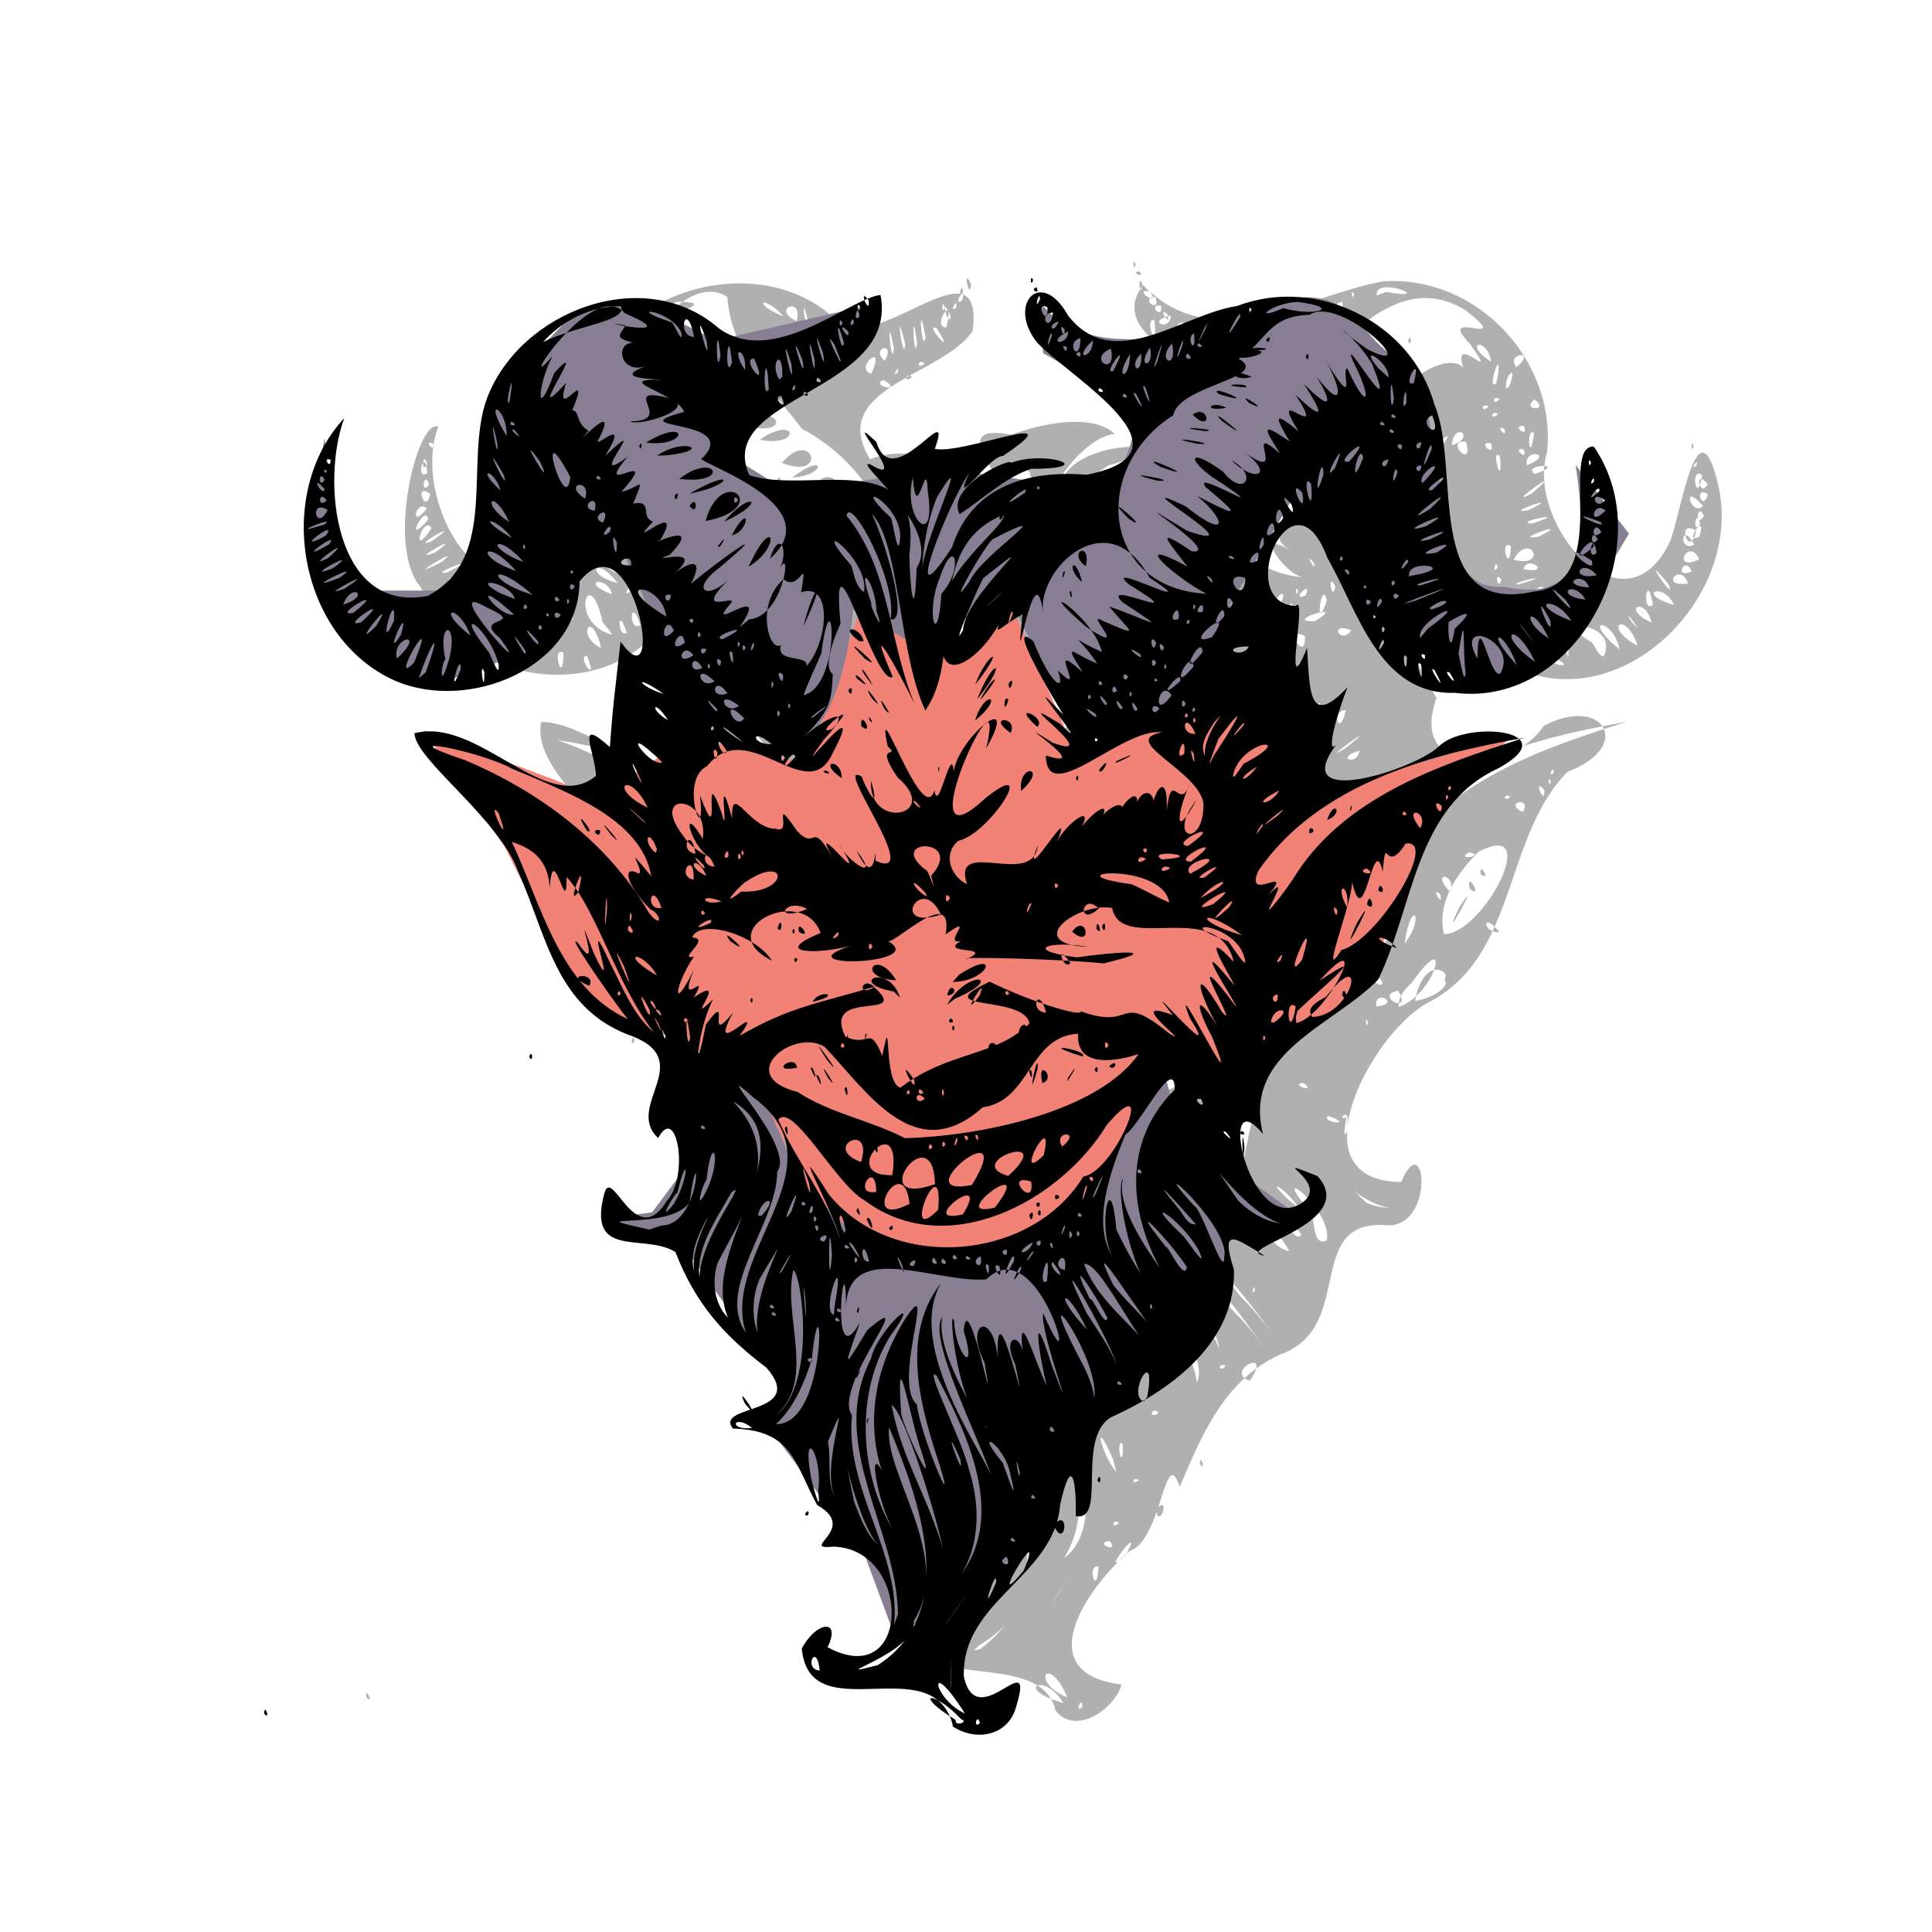 <?xml version="1.0" encoding="UTF-8" standalone="no"?>
<!-- Created with Inkscape (http://www.inkscape.org/) -->

<svg
   width="15mm"
   height="15mm"
   viewBox="0 0 15 15"
   version="1.1"
   id="svg1"
   inkscape:export-filename="devil.png"
   inkscape:export-xdpi="96"
   inkscape:export-ydpi="96"
   inkscape:version="1.3.2 (091e20e, 2023-11-25)"
   sodipodi:docname="devil.svg"
   xml:space="preserve"
   xmlns:inkscape="http://www.inkscape.org/namespaces/inkscape"
   xmlns:sodipodi="http://sodipodi.sourceforge.net/DTD/sodipodi-0.dtd"
   xmlns="http://www.w3.org/2000/svg"
   xmlns:svg="http://www.w3.org/2000/svg"><sodipodi:namedview
     id="namedview1"
     pagecolor="#ffffff"
     bordercolor="#000000"
     borderopacity="0.25"
     inkscape:showpageshadow="2"
     inkscape:pageopacity="0.0"
     inkscape:pagecheckerboard="0"
     inkscape:deskcolor="#d1d1d1"
     inkscape:document-units="mm"
     showguides="false"
     inkscape:zoom="10.146091"
     inkscape:cx="50.364224"
     inkscape:cy="24.640031"
     inkscape:window-width="1792"
     inkscape:window-height="993"
     inkscape:window-x="0"
     inkscape:window-y="25"
     inkscape:window-maximized="0"
     inkscape:current-layer="layer1" /><defs
     id="defs1"><filter
       inkscape:collect="always"
       style="color-interpolation-filters:sRGB"
       id="filter8"
       x="-0.018"
       y="-0.017"
       width="1.036"
       height="1.033"><feGaussianBlur
         inkscape:collect="always"
         stdDeviation="0.079"
         id="feGaussianBlur8" /></filter></defs><g
     inkscape:label="Layer 1"
     inkscape:groupmode="layer"
     id="layer1"><ellipse
       style="fill:#000000;fill-opacity:0.143;stroke:#c00707;stroke-width:0.165;stroke-dasharray:none;stroke-opacity:0.421"
       id="path5"
       cx="7.472"
       cy="11.983"
       rx="0.248"
       ry="0.264" /><g
       id="g9"
       transform="translate(-3.886,1.278)"><path
         style="mix-blend-mode:normal;fill:#000000;fill-opacity:0.309;stroke-width:1;filter:url(#filter8)"
         d="m 12.079,11.993 c -0.135,-0.522 -1.315,-0.044 -1.029,-0.755 0.441,0.674 0.854,-0.716 0.147,-0.621 C 11.006,10.245 10.869,9.749 10.412,9.622 10.992,9.197 10.017,8.754 9.86,8.342 9.626,8.314 9.135,7.852 9.542,7.941 9.979,8.214 10.059,7.324 9.758,7.276 9.968,6.541 8.816,6.395 8.842,5.654 8.75,5.144 8.008,4.753 8.087,4.328 c 0.424,-0.014 1.117,0.774 1.26,-0.024 0.181,-0.303 0.142,-0.651 0.338,-0.943 -0.257,-0.596 -0.698,-0.026 -0.783,0.348 -0.511,0.473 -1.505,0.25 -1.747,-0.425 -0.281,-0.314 -0.023,-1.327 0.134,-1.248 -0.207,0.524 0.301,1.543 0.901,1.022 0.384,-0.516 -0.003,-1.295 0.511,-1.754 0.438,-0.452 1.265,-0.541 1.715,-0.059 0.329,0.181 1.115,-0.667 1.021,0.048 -0.231,0.346 -1.135,0.439 -0.796,0.995 0.557,-0.227 1.299,0.475 1.194,0.736 0.151,-0.348 -0.754,-1.048 -0.095,-0.927 0.237,-0.09 0.632,-0.167 0.799,-0.007 -0.327,0.046 -0.675,0.701 -0.541,0.749 0.178,-0.574 0.919,-0.394 1.306,-0.71 0.399,-0.529 -0.913,-0.689 -0.544,-1.194 0.55,0.565 1.263,0.08 1.865,-0.029 0.724,-0.047 1.343,0.606 1.273,1.324 -0.173,0.556 0.599,1.459 0.958,0.687 0.085,-0.238 0.213,-1.095 0.368,-0.437 0.209,0.852 -0.725,1.812 -1.574,1.428 -0.496,-0.163 -0.506,-1.412 -1.071,-1.042 -0.012,0.455 0.308,0.997 0.46,1.276 -0.225,0.612 0.581,0.6 0.832,0.216 0.465,-0.246 0.706,0.161 0.185,0.356 -0.504,0.515 -0.385,1.442 -1.088,1.795 -0.443,0.244 -1.042,1.385 -0.203,1.39 0.193,-0.456 0.273,0.401 -0.147,0.333 -0.608,-0.011 -0.206,0.802 -0.797,1.008 -0.447,0.205 -0.621,0.668 -0.776,1.026 -0.115,-0.348 -0.14,0.415 -0.384,0.495 -0.348,0.297 -0.784,0.954 -0.067,1.039 -0.052,0.191 -0.365,0.408 -0.518,0.195 z m 0.21,-0.02 c -0.001,-0.1 -0.063,0.067 0,0 z m -0.146,-0.028 c -0.148,-0.251 -0.397,-0.112 0,0 z m 0.03,-0.044 c -0.148,-0.349 -0.297,-0.121 0,0 z m -0.11,-0.245 0.002,-0.085 z m -1.018,-0.089 c 0.063,-0.144 -0.135,-0.045 0,0 z m 0.451,-0.042 c 0.572,-0.416 0.396,-1.242 0.094,-1.771 0.159,0.557 0.57,1.351 -0.099,1.74 l -0.045,0.043 z m 0.597,-0.414 c 0.233,-0.327 -0.158,0.212 0,0 z m -0.44,0.017 c -0.019,-0.665 -0.537,-1.321 -0.21,-1.981 0.117,-0.374 0.268,-0.166 0.01,0.057 -0.168,0.282 0.065,1.03 0.05,1.041 -0.054,-0.451 0.233,0.175 0.014,-0.177 -0.159,-0.3 0.002,-1.138 0.224,-1.095 -0.069,0.245 0.148,0.971 0.193,0.88 -0.128,-0.414 -0.235,-0.92 0.052,-1.294 -0.275,0.395 0.179,1.127 0.297,1.266 -0.132,-0.186 -0.307,-0.913 -0.278,-0.785 0.069,0.259 0.325,0.653 0.103,0.166 -0.06,-0.134 0.027,-0.376 0.062,-0.084 -0.026,-0.518 0.224,0.422 0.139,-0.109 0.146,-0.194 0.326,0.472 0.235,0.034 0.136,0.004 0.154,-0.02 0.23,0.194 -0.051,-0.512 0.21,0.358 0.057,-0.17 -0.117,-0.402 0.194,0.118 0.021,-0.289 -0.346,-0.426 -1.309,-0.507 -1.644,-0.053 0.063,0.17 0.087,0.267 0.16,0.297 0.154,-0.171 -0.122,0.465 -0.082,0.643 -0.071,0.527 0.348,0.937 0.366,1.459 z M 11.414,9.618 c 0.053,0.018 -0.08,0.074 0,0 z m -0.08,-0.836 c -0.066,-0.091 0.073,-0.016 0,0 z m 1.295,2.011 c 0.16,-0.302 -0.245,0.233 0,0 z m -0.214,0.091 c -0.099,-0.019 -0.011,0.255 0,0 z m -0.268,-0.065 c 0.395,-0.288 0.005,-1.255 -0.105,-1.248 0.163,0.385 0.35,0.855 0.105,1.248 z m 0.352,-0.134 c -0.128,0.02 0.088,0.102 0,0 z m -0.497,-0.063 c -0.036,-0.22 -0.271,-1.032 -0.311,-0.796 0.096,0.268 0.233,0.521 0.311,0.796 z m -0.499,-0.027 C 11.389,10.43 11.235,9.986 11.378,10.415 l 0.053,0.096 z m 1.036,-0.058 c -0.042,0.064 0.092,-0.005 0,0 z m 0.175,-0.203 c -1.27e-4,0.116 -1.63e-4,0.147 0,0 z m -1.513,-0.068 c -0.114,-0.248 -0.028,-0.704 -0.076,-0.192 0.005,0.069 0.023,0.143 0.076,0.192 z m -0.167,-0.089 c 0.03,-0.368 -0.129,-0.083 0.002,0.022 z m 1.664,0.027 c -0.052,0.054 0.083,0.007 0,0 z m -0.17,-0.152 c -0.167,-0.375 -0.091,-0.032 0.026,0.1 z M 11.835,9.863 c -2.9e-4,-0.313 -0.281,-0.612 -0.099,-0.127 0.018,0.043 0.186,0.423 0.099,0.127 z m 0.765,0.167 c 0.023,-0.165 -0.049,-0.119 -0.014,0.005 z M 12.137,9.927 c -0.033,-0.289 -0.071,0.072 0,0 z m 0.706,-0.254 c -0.063,0.069 0.102,0.017 0,0 z m -2.321,0.011 c -0.088,-0.153 -0.196,0.077 0,0 z m 0.185,-0.029 c 0.382,0.044 0.34,-0.973 0.188,-0.271 -0.047,0.1 -0.108,0.195 -0.188,0.271 z m 0.004,-0.071 c 0.299,-0.132 0.227,-1.025 0.12,-0.811 0.027,0.27 0.107,0.602 -0.12,0.811 z m 2.467,-0.129 c 0.112,-0.217 -0.375,-0.758 -0.09,-0.265 0.042,0.083 0.08,0.172 0.09,0.265 z m 0.411,-0.013 c 0.19,-0.271 -0.206,-0.074 0,0 z m -0.223,-0.122 c -0.042,0.064 0.092,-0.005 0,0 z m -2.01,-0.07 c -0.033,-0.081 -0.021,0.263 0,0 z m 1.997,-0.054 c -0.034,-0.246 -0.426,-0.703 -0.123,-0.232 0.047,0.074 0.09,0.15 0.123,0.232 z m 0.336,-0.019 c -0.134,-0.224 -0.684,-0.887 -0.269,-0.32 0.097,0.1 0.196,0.2 0.269,0.32 z m -2.71,-0.036 c -0.087,0.002 0.062,0.067 0,0 z m -0.254,-0.018 c -0.343,-0.075 0.027,-0.977 -0.193,-0.38 -0.006,0.146 0.052,0.312 0.193,0.38 z m 3.022,-0.062 c -0.099,-0.173 -0.572,-0.712 -0.233,-0.278 0.084,0.087 0.167,0.176 0.233,0.278 z m 0.072,-0.192 c -0.294,-0.153 -0.384,-0.626 -0.392,-0.873 0.116,0.253 0.583,0.944 0.17,0.33 -0.239,-0.369 0.133,-1.077 0.033,-1.257 -0.255,0.357 -0.524,0.96 -0.209,1.169 0.118,0.216 0.191,0.481 0.398,0.631 z m 3.94e-4,-2.039 c 0.033,-0.081 0.021,0.263 0,0 z M 10.473,8.945 C 10.321,8.329 11.17,7.615 10.526,7.109 c 0.299,0.42 0.166,0.921 -0.05,1.344 -0.061,0.156 -0.088,0.34 -0.002,0.493 z m 2.648,-0.026 c -0.063,-0.232 -0.297,-0.253 0,0 z m -2.788,-0.094 c -0.219,-0.562 0.585,-1.192 0.04,-1.677 0.604,0.484 -0.371,1.12 -0.04,1.677 z m 2.946,0.002 c -0.09,-0.29 -0.338,-0.294 0,0 z m -2.343,-0.136 c -0.048,-0.276 0.036,0.397 0,0 z m 0.229,0.028 c 0.124,-0.326 -0.125,0.078 0,0 z m 0.011,0.107 c -0.042,0.064 0.092,-0.005 0,0 z m -0.493,-0.043 c -0.042,0.064 0.092,-0.005 0,0 z m 0.507,-0.029 c -0.042,0.064 0.092,-0.005 0,0 z m -0.522,-0.029 c -0.042,0.064 0.092,-0.005 0,0 z m 2.961,0.017 c -0.006,-0.08 -0.035,0.059 0,0 z m -3.449,-0.044 C 9.924,8.503 10.481,7.71 10.146,8.265 c -0.048,0.139 -0.058,0.308 0.034,0.433 z m -0.088,-0.174 c -0.062,-0.278 0.18,-0.657 -0.029,-0.191 -0.009,0.065 -0.004,0.134 0.029,0.191 z m 2.718,0.019 c 0.085,-0.238 -0.089,-0.096 0,0 z m -2.058,-0.076 c 0.154,-0.112 -0.014,-0.116 0,0 z M 11.141,8.342 c 0.005,-0.414 -0.059,0.309 0,0 z m 3.046,0.011 c 0.051,-0.237 -0.479,-0.643 -0.131,-0.223 0.046,0.053 0.013,0.274 0.131,0.223 z m -0.291,0.082 c -0.316,-0.521 -0.227,-0.04 0,0 z M 12.555,8.388 c -0.108,-0.059 -0.014,0.287 0,0 z m 0.052,0.072 c -0.026,-0.101 -0.091,0.324 0,0 z m 0.343,-0.002 c 0.086,-0.142 -0.137,-0.04 0,0 z M 12.442,8.428 c -0.125,-0.004 0.155,0.169 0,0 z m -0.761,-0.024 c -0.11,-0.131 0.142,0.28 0,0 z m 0.614,-0.053 c -0.113,0.023 0.074,0.118 0,0 z m 0.064,0.074 c -0.098,-0.023 0.123,0.19 0,0 z m 0.498,-0.028 c -0.026,0.17 0.206,0.033 0,0 z m -1.426,-0.006 c 0.072,-0.188 -0.135,-0.039 0,0 z m 0.345,0.036 c 0.109,-0.074 -0.107,-0.022 0,0 z m 0.155,-0.065 c -0.067,0.075 0.11,0.023 0,0 z m 0.072,0.007 c -0.063,0.069 0.102,0.017 0,0 z M 13.989,8.306 c -0.341,-0.485 -0.053,0.127 0,0 z M 11.34,8.38 c -0.027,-0.079 -0.027,0.079 0,0 z m 0.749,-0.04 c -0.058,0.06 0.091,0.014 0,0 z m 0.101,0.008 c -0.042,0.064 0.092,-0.005 0,0 z m 0.308,-0.048 c -0.102,-0.009 0.056,0.09 0,0 z m 0.206,0.025 c -0.097,0.002 -0.004,0.227 0,0 z M 11.304,8.264 c -0.082,0.034 0.216,0.19 0,0 z m 1.398,-0.023 c -0.203,0.041 -0.014,0.123 0,0 z m -1.499,-0.02 c -0.144,-0.267 -0.211,-0.603 0.06,-0.201 0.54,0.443 1.457,0.314 1.829,-0.286 0.357,7.213e-4 0.353,-0.803 0.072,-0.239 -0.403,0.552 -1.292,0.856 -1.854,0.364 -0.063,-0.208 -0.707,-0.741 -0.397,-0.212 0.109,0.184 0.224,0.369 0.29,0.574 z m 0.38,-0.082 c -0.004,-0.09 0.062,0.043 0,0 z m -0.173,-0.072 c 0.115,-0.03 -0.056,0.238 0,0 z m 1.263,-0.036 c 0.076,-0.065 -0.024,0.121 0,0 z m 0.065,-0.012 c -6.81e-4,-0.098 0.052,0.063 0,0 z m -1.406,-0.015 c 0.047,-0.072 0.009,0.13 0,0 z m 1.393,-0.056 c 0.05,-0.065 0.015,0.083 0,0 z m 0.152,-0.038 c -0.052,-0.076 0.09,0.008 0,0 z M 10.775,7.358 c 0.067,-0.052 -0.039,0.198 0,0 z m 0.474,0.903 c -0.042,0.064 0.092,-0.005 0,0 z m 1.511,-0.033 c -0.096,-0.008 0.05,0.086 0,0 z m 0.093,0.027 c -0.074,-0.003 0.075,0.082 0,0 z m -1.774,-0.017 c 0.119,-0.08 -0.12,-0.027 0,0 z m 0.168,-0.089 c 0.078,-0.218 -0.124,-0.086 0,0 z m 1.76,0.034 c -0.029,-0.099 -0.029,0.099 0,0 z m 0.058,-0.007 c -0.027,-0.079 -0.027,0.079 0,0 z m -0.116,-0.043 c -0.033,-0.081 -0.021,0.263 0,0 z M 9.818,8.112 C 10.043,8.044 10.141,7.676 9.88,8.005 9.716,8.021 9.51,8.175 9.818,8.112 Z m 1.218,0.013 c -0.064,-0.063 0.015,0.099 0,0 z m 2.932,-0.022 c -0.062,-0.122 -0.29,-0.271 -0.085,-0.072 z m -3.375,-0.066 c 0.195,-0.062 -0.034,-0.154 0,0 z m 4.235,0.03 c -0.252,0.196 -0.833,-0.49 -0.334,-0.008 0.104,0.046 0.229,0.059 0.334,0.008 z m -4.001,-0.066 c 0.171,-0.275 -0.112,0.054 0,0 z m 0.195,0.06 c -0.027,-0.079 -0.027,0.079 0,0 z m 2.038,-0.047 c -0.052,0.054 0.083,0.008 0,0 z m -1.094,-0.025 c 0.123,-0.618 -0.332,0.318 0,0 z m 0.192,0.036 c 0.241,-0.329 -0.334,0.078 0,0 z m 1.031,-0.16 c 0.104,-0.144 0.016,-0.119 -0.016,0.004 z m -2.196,0.132 c 0.043,-0.127 -0.083,0.063 0,0 z m 0.751,-0.054 c -0.04,-0.449 -0.335,0.266 0,0 z M 9.913,7.943 C 10.081,7.719 9.867,7.805 9.896,7.961 Z M 10.175,7.826 c 0.126,-0.379 -0.128,0.125 0,0 z m 2.232,0.147 c 0.382,-0.249 -0.378,-0.065 0,0 z m -1.492,-0.046 c -0.052,0.054 0.083,0.008 0,0 z m 0.048,-0.143 c -0.073,-0.385 -0.013,0.189 0,0 z m 0.522,0.067 c 0.066,-0.264 -0.233,0.017 0,0 z m 1.203,-0.079 c -0.235,-0.092 0.058,0.226 0,0 z m 0.434,0.043 c -0.107,0.055 0.075,0.257 0,0 z m -1.181,-0.023 c -0.034,-0.576 -0.456,0.279 0,0 z m 0.287,0.006 c 0.446,-0.405 -0.396,-0.076 0,0 z m 0.939,-0.057 c -0.075,-0.038 0.033,0.084 0,0 z M 11.61,7.721 c 0.184,-0.452 -0.398,-0.013 0,0 z M 11.478,7.525 c 0.035,-0.059 0.006,0.08 0,0 z m 1.032,0.203 c 0.366,-0.172 -0.259,-0.208 0,0 z m 1.014,-0.055 c -0.058,0.06 0.091,0.014 0,0 z m -2.157,-0.054 c 0.168,-0.322 -0.363,-0.066 0,0 z m 1.418,-0.053 c 0.171,-0.292 -0.245,0.178 0,0 z m 1.559,-0.06 c 0.029,-0.331 -0.056,0.128 0,0 z m -1.415,-0.007 c 0.166,-0.047 -0.077,-0.133 0,0 z m -1.008,0.005 c -0.016,-0.083 -0.046,0.072 0,0 z m 0.101,-0.023 c -0.027,-0.079 -0.027,0.079 0,0 z m 0.093,-0.024 c -0.04,-0.081 -0.009,0.17 0,0 z M 11.705,7.435 C 12.35,7.396 13.067,7.29 13.522,6.782 13.133,6.801 12.636,6.563 12.526,7.111 11.972,7.661 11.308,7.014 10.931,6.701 10.234,7.147 11.492,7.251 11.705,7.435 Z m -0.466,-0.381 c 0.067,-0.052 -0.039,0.198 0,0 z m -0.129,-0.088 c -0.207,-0.255 0.111,0.071 0,0 z m 1.665,0.041 c -0.109,-0.126 0.117,-0.075 0,0 z m 0.203,-0.047 c 0.058,-0.179 0.08,-0.09 0.005,0.017 z m -1.958,-0.011 c 0.094,0.014 -0.051,0.167 0,0 z m 1.871,0.02 c 0.066,-0.055 0.052,-0.044 0,0 z m -1.915,-0.078 c 0.094,0.014 -0.051,0.167 0,0 z m 0.129,-0.061 c -0.243,-0.28 0.121,0.076 0,0 z m 2.076,0.072 c 0.027,-0.079 0.027,0.079 0,0 z m -2.311,-0.014 c -0.125,0.118 -0.076,-0.113 0,0 z m 2.423,-0.011 c 0.023,-0.11 0.075,0.067 0,0 z M 13.086,6.8 c -0.157,0.027 -0.152,-0.157 0,0 z m -0.891,0.622 c -0.075,-0.038 0.033,0.084 0,0 z m 0.078,-0.006 c -0.074,-0.003 0.075,0.082 0,0 z m 1.924,-0.031 c -0.062,0.053 0.224,0.082 0,0 z m 0.124,-0.008 c -0.052,0.054 0.083,0.008 0,0 z m -4.188,-0.043 c -0.042,0.064 0.092,-0.005 0,0 z m 3.873,-0.204 c -0.12,0.008 0.114,0.088 0,0 z m -2.144,-0.002 c -0.066,-0.117 -0.068,0.097 0,0 z m 0.15,-0.045 c 0.006,-0.112 -0.044,0.067 0,0 z m -0.266,8.409e-4 c 0.004,-0.077 -0.052,0.051 0,0 z m 0.105,-0.003 c -0.009,-0.096 -0.064,0.059 0,0 z m -0.176,-0.04 c 0.282,-0.238 1.226,-0.333 0.634,-0.735 0.413,-0.079 1.092,0.39 1.391,0.142 0.129,0.032 0.366,0.201 0.188,-0.04 0.067,0.225 0.337,0.425 0.129,0.078 0.115,-0.058 -0.042,-0.323 0.17,-0.049 -0.182,-0.285 0.143,-0.027 -0.048,-0.283 0.294,-0.334 -0.648,-0.404 -0.946,-0.456 -0.282,0.052 -0.417,0.477 0.032,0.311 0.247,0.086 -0.629,0.1 -0.795,0.003 C 12.034,5.813 11.723,5.768 11.348,6.017 11.094,6.087 10.875,5.941 11.006,5.734 10.791,5.54 10.439,5.946 10.571,5.952 10.259,5.578 9.677,6.294 10.106,6.273 c -0.006,0.545 0.648,0.219 1.029,0.055 0.418,-0.056 0.301,0.018 0.15,0.241 0.23,0.107 0.311,0.235 0.391,0.471 z m 0.68,-0.311 c 0.029,-0.125 0.116,0.119 0,0 z m 0.252,-0.025 c -0.089,-0.146 0.141,-0.135 0,0 z m -1.351,-0.05 h 0.009 z m 0.144,-0.023 c 0.053,0.018 -0.08,0.074 0,0 z m 0.673,-0.05 c 0.006,-0.08 0.035,0.059 0,0 z m -0.022,-0.049 c -0.016,-0.082 0.071,0.041 0,0 z m -0.016,-0.134 c 0.163,-0.292 0.33,-0.092 0,0 z m -1.527,-0.034 c 0.006,-0.08 0.035,0.059 0,0 z m 0.485,0.01 c 0.046,-0.129 0.215,0.029 0,0 z m 0.629,-0.08 c -0.366,-0.07 0.105,-0.099 0,0 z m 0.415,0.031 c -0.022,-0.139 0.121,0.027 0,0 z M 11.64,6.209 c -0.28,0.079 -0.127,-0.32 0,0 z m 0.487,-0.042 c 0.213,-0.259 0.142,0.151 0,0 z M 10.848,6.046 c 0.052,-0.051 -0.004,0.077 0,0 z M 10.35,5.903 c -0.134,-0.202 0.265,0.261 0,0 z m 0.483,-0.073 c 0.006,-0.08 0.035,0.059 0,0 z m 0.053,0.005 c -0.036,-0.134 0.116,0.088 0,0 z m 2.12,-0.004 c 0.117,-0.177 0.121,0.182 0,0 z M 10.719,5.805 c -0.037,-0.159 0.082,0.05 0,0 z m 2.476,0.003 c -0.043,-0.127 0.083,0.063 0,0 z m 0.043,-0.015 c 0.029,-0.099 0.029,0.099 0,0 z M 11.779,6.981 c -0.031,-0.193 -0.102,-0.079 -0.015,0.021 z m 0.959,-0.087 c -0.056,-0.087 -0.028,0.279 0,0 z m -0.046,0.022 c -0.084,-0.02 0.1,0.135 0,0 z m -1.453,-0.194 c 0.006,-0.087 -0.063,0.05 0,0 z m 2.05,-0.009 c -0.022,-0.096 -0.043,0.082 0,0 z m -3.249,-0.062 c 0.087,-0.275 -0.107,0.011 0,0 z M 9.848,6.641 c 0.01,-0.233 -0.058,0.045 0,0 z m 4.659,0.014 c -0.035,-0.059 -0.006,0.08 0,0 z M 9.761,6.616 c -0.327,-0.388 -0.497,-1.309 -1.018,-1.308 0.086,0.398 0.361,0.946 0.711,1.082 -0.171,-0.064 -0.311,-0.696 -0.086,-0.283 -0.144,-0.587 0.244,0.503 0.393,0.508 z M 9.256,6.252 c -0.165,0.02 0.005,-0.14 0,0 z m 5.485,0.161 c -0.195,0.042 0.119,0.195 0,0 z m -0.169,0.124 c 0.205,-0.024 -0.023,-0.144 0,0 z M 9.794,6.547 c -0.096,-0.177 0.067,0.171 0,0 z M 14.746,6.54 C 15.036,6.443 15.167,5.894 14.847,6.352 14.794,6.4 14.739,6.462 14.746,6.54 Z M 10.003,6.5 c -0.058,0.06 0.091,0.014 0,0 z m 4.87,-0.006 c 0.51,-0.104 0.083,-0.492 0,0 z m 0.229,-0.171 c 0.039,-0.122 0.04,0.159 0,0 z m -5.376,0.117 c 0.001,-0.213 -0.112,-0.054 -0.014,0.019 z m 0.073,0.004 c -0.089,0.002 0.142,0.093 0,0 z m 3.005,0.015 c 0.037,-0.159 -0.137,-0.027 0,0 z M 9.754,6.38 c -0.099,-0.007 0.19,0.15 0,0 z m 4.847,-0.062 c -0.118,0.008 0.072,0.109 0,0 z m -2.313,0.009 c 0.037,-0.158 -0.125,0.186 -0.054,0.089 z M 9.5,6.316 c 0.004,-0.077 -0.052,0.051 0,0 z m 3.018,-0.003 c -0.007,-0.083 -0.054,0.052 0,0 z m -1.047,-0.052 c -0.082,-0.1 -0.109,0.125 0,0 z M 9.528,6.103 c -0.18,-0.349 0.146,0.38 0,0 z m 0.255,0.069 c -0.065,-0.189 -0.27,-0.075 0,0 z M 14.791,6.05 c 0.165,-0.218 0.05,-0.362 0,0 z m -5.03,0.049 c -0.066,-0.055 -0.052,-0.044 0,0 z m 4.578,-0.08 c -0.429,-0.498 -0.059,0.158 0,0 z m 0.758,-0.045 c 0.305,0.003 0.774,-0.904 0.269,-0.639 -0.165,0.164 -0.327,0.392 -0.269,0.639 z m 0.117,-0.204 c 0.211,-0.327 -0.178,0.378 0,0 z m 0.082,-0.149 c -0.031,-0.159 0.114,0.096 0,0 z m 0.087,-0.109 c -0.022,-0.115 0.088,0.06 0,0 z m -2.391,0.563 c 0.005,-0.206 -0.132,0.022 0,0 z m 1.632,-0.021 c 0.119,-0.124 -0.098,0.029 0,0 z m 0.904,-0.094 c -0.138,-0.173 -0.138,0.004 0,0 z m -4.072,-0.015 c -0.043,-0.082 -0.022,0.096 0,0 z m 2.87,-0.086 c -0.231,-0.197 -0.365,-0.085 0,0 z M 9.568,5.782 c -0.071,0.083 0.121,0.028 0,0 z m 1.619,0.082 c -0.01,-0.097 -0.074,0.127 0,0 z M 10.2,5.763 c -0.132,-0.088 -0.115,0.24 0,0 z M 14.716,5.429 C 15.105,4.797 15.844,4.535 16.517,4.326 c -0.778,0.135 -1.653,0.375 -2.093,1.092 0.164,0.015 0.182,0.324 0.292,0.01 z m -0.267,0.022 0.02,-0.021 z M 14.848,5.068 c -0.05,-0.086 0.096,0.008 0,0 z m 0.138,-0.104 c 0.023,-0.197 0.124,-0.015 0,0 z m 0.181,-0.099 c 0.053,0.018 -0.081,0.074 0,0 z M 9.732,5.658 c -0.205,0.016 -0.157,-0.512 0.006,-0.258 -0.235,-0.604 -0.94,-0.846 -1.53,-0.933 0.627,0.208 1.137,0.667 1.524,1.191 z m -0.303,-0.575 c -0.274,-0.226 0.087,0.006 0,0 z m -0.101,-0.002 c -0.107,-0.018 0.079,-0.067 0,0 z m -0.088,-0.033 c -0.205,-0.1 0.062,-0.113 0,0 z m 0.155,0.604 c -0.04,-0.152 0.008,0.325 0,0 z m 0.192,0.062 c -0.041,-0.087 0.004,0.139 0,0 z m 5.554,-0.069 c 0.07,-0.125 -0.163,-0.183 0,0 z m -3.154,0.054 c -0.155,-0.43 -0.376,0.257 0,0 z m -1.831,-0.009 c -0.007,-0.083 -0.054,0.052 0,0 z m 4.909,-0.027 c -0.083,-0.064 0.042,0.126 0,0 z M 9.818,5.647 c 0.028,-0.163 -0.147,-0.009 0,0 z m 4.409,-0.007 c 0.036,-0.141 -0.2,0.243 0,0 z m -4.162,0.024 c -0.066,-0.055 -0.052,-0.044 0,0 z m 0.884,-0.009 c -0.139,-0.11 -0.199,0.13 0,0 z m 2.264,-0.003 c -0.141,-0.159 -0.117,0.193 0,0 z m 0.888,-0.034 c 0.343,-0.208 -0.256,0.063 0,0 z m -1.411,-0.003 c -0.094,0.014 0.051,0.167 0,0 z m -2.407,-0.02 c -0.213,-0.115 -0.081,0.072 0,0 z M 9.172,5.523 c 0.149,-0.242 -0.119,0.003 0,0 z m 4.588,0.082 c -0.058,-0.316 -0.694,-0.173 -0.163,-0.079 0.054,0.028 0.109,0.053 0.163,0.079 z m 0.241,-0.034 c 0.208,-0.087 0.119,-0.153 0,0 z m -3.564,-0.052 c 0.446,-0.061 -0.15,-0.158 -0.057,0.037 0.019,-0.012 0.038,-0.025 0.057,-0.037 z m 1.621,0.049 c -0.054,-0.088 -0.021,0.11 0,0 z m -0.188,-0.034 c -0.049,-0.182 -0.17,-0.052 0,0 z m 0.32,-0.071 c 0.312,-0.302 0.807,-0.302 1.038,-0.556 0.234,0.035 0.761,-0.337 0.661,0.013 0.249,0.206 -0.001,-0.685 -0.421,-0.563 -0.249,-0.03 -0.643,0.498 -0.637,-0.014 0.153,-0.029 0.002,-0.14 0.115,-0.144 -0.012,0.012 -0.29,-0.528 -0.181,-0.483 0.202,0.309 0.633,-0.265 0.234,-0.373 0.166,0.238 0.405,0.117 0.415,-0.018 0.276,0.179 -0.136,-0.196 0.161,-0.117 -0.298,-0.098 0.312,-0.094 -0.058,-0.25 -0.415,-0.558 -0.911,0.485 -0.874,0.493 -0.032,-0.103 -0.346,0.059 -0.147,-0.145 -0.069,0.692 -0.977,0.135 -0.357,-0.283 0.215,-0.211 0.233,-0.445 -0.016,-0.118 -0.151,0.247 0.021,1.141 -0.341,0.963 -0.066,-0.316 -0.225,-1.112 -0.243,-1.113 0.098,0.291 0.092,0.705 -0.036,0.163 -0.357,-0.551 0.183,0.507 0.156,0.726 0.171,0.625 -0.258,-0.301 -0.476,-0.322 0.095,0.359 -0.295,0.941 -0.045,1.034 0.009,0.45 -1.061,-0.238 -1.018,0.411 0.167,0.218 0.761,0.121 1.01,0.446 -0.103,-0.159 0.3,0.214 0.071,-0.058 0.277,0.361 0.431,-0.15 0.217,-0.422 0.19,0.156 0.44,0.177 0.231,-0.151 -0.187,-0.561 0.214,0.502 0.41,-0.003 0.127,-0.278 0.529,-0.4 0.161,-0.274 -0.264,0.21 -0.016,0.754 0.289,0.453 -0.044,0.251 -0.747,0.445 -0.32,0.706 z M 11.936,4.778 c 0.053,0.018 -0.08,0.074 0,0 z m 0.674,-0.039 c -0.056,-0.192 0.201,-0.109 0,0 z m -1.391,-0.099 c -0.163,-0.018 -0.002,-0.147 0,0 z m 1.817,0.001 c 0.006,-0.08 0.035,0.059 0,0 z m -1.07,-0.072 h 0.009 z m 1.25,0.007 c -0.004,-0.227 0.107,0.047 0,0 z m 0.139,-0.071 c 0.142,-0.149 0.089,0.04 0,0 z m -0.825,-0.217 c -0.167,-0.018 0.036,-0.145 0,0 z m 0.205,-0.047 c -0.145,-0.052 0.027,-0.183 0,0 z m -1.366,-0.004 c -0.019,-0.159 0.09,0.099 0,0 z m 0.065,-0.046 c -0.043,-0.081 0.057,0.046 0,0 z m 0.819,0.001 c 0.02,-0.19 0.225,-0.127 0,0 z m -0.703,-0.087 c -0.213,-0.262 0.112,0.071 0,0 z m -0.101,-0.087 c -0.128,-0.195 0.15,0.152 0,0 z m 1.036,0.011 c 0.1,-0.012 -0.133,0.16 0,0 z m -0.217,-0.002 c 0.013,-0.124 0.232,-0.332 0.076,-0.096 z m 0.097,-0.119 c 0.114,-0.029 -0.232,0.229 0,0 z m -1.098,0.052 c 0.043,-0.082 0.022,0.096 0,0 z m 0.191,-0.039 c -0.124,-0.055 -0.022,-0.167 0,0 z m 1.055,-0.019 c 0.083,-0.064 -0.042,0.126 0,0 z m -0.26,0.011 c 0.12,-0.278 0.16,-0.158 0,0 z M 11.334,3.865 c 0.065,-0.058 0.126,0.227 0,0 z m 0.061,-0.155 c -0.296,-0.223 0.154,0.047 0,0 z M 11.351,3.574 c -0.224,-0.059 0.037,-0.129 0,0 z m 2.322,-0.259 c 0.082,-0.03 -0.035,0.225 0,0 z m -0.687,-0.119 c 0.067,-0.02 -0.058,0.145 0,0 z m 0.097,-0.08 c -0.138,-0.066 0.054,-0.179 0,0 z m -0.146,-0.076 c 0.067,0.012 -0.124,0.114 0,0 z m 0.176,-0.047 c -0.179,-0.065 0.095,-0.21 0,0 z M 12.441,2.621 c -0.064,-0.248 0.132,-0.02 0,0 z M 11.912,5.395 c 0.249,-0.298 -0.368,-0.199 0,0 z m 0.986,0.072 c -0.06,-0.051 0.004,0.085 0,0 z M 10.066,5.427 c 0.085,-0.148 -0.141,-0.056 0,0 z m 3.967,-0.018 c 0.273,-0.069 -0.061,-0.092 0,0 z M 10.167,5.398 c -0.007,-0.177 -0.198,-0.036 0,0 z m 3.755,-0.016 c 0.265,0.006 0.082,-0.287 0,0 z m 1.368,-0.042 c -0.115,0.067 0.147,0.025 0,0 z m -5.145,-0.025 c -0.074,-0.18 -0.11,-0.076 -0.008,0.018 z m 3.622,0.022 c -0.079,-0.085 -0.053,0.115 0,0 z M 10.231,5.326 c -0.004,-0.176 -0.135,-0.012 0,0 z m 3.696,-0.038 c 0.3,-0.035 0.03,-0.23 0,0 z M 10.275,5.281 C 10.065,5.294 10.025,4.611 9.959,5.033 10.003,5.166 10.123,5.296 10.275,5.281 Z m 0.124,0.007 c -0.066,-0.055 -0.052,-0.044 0,0 z m 3.304,-0.017 c 0.201,0.089 0.062,-0.123 0,0 z m -0.125,-0.004 c -0.074,-0.085 -0.043,0.113 0,0 z M 9.783,5.193 c 0.029,-0.249 -0.149,-0.008 0,0 z m 0.554,0.055 c 0.068,-0.11 -0.096,0.024 0,0 z m 0.098,0.003 c 6.83e-4,-0.098 -0.052,0.063 0,0 z M 10.082,5.225 c 0.054,-0.154 -0.134,-0.041 0,0 z m 0.375,-0.004 c -0.006,-0.08 -0.035,0.059 0,0 z m 3.13,-0.032 c -0.071,-0.041 0.016,0.082 0,0 z m 0.32,-0.024 c 0.251,-0.037 0.041,-0.233 0,0 z m 1.801,-0.138 c 0.08,-0.124 -0.157,-0.081 0,0 z M 8.554,4.911 c -0.127,-0.01 0.206,0.247 0,0 z m 5.933,0.096 c -0.097,0.002 -0.004,0.227 0,0 z M 9.681,4.971 c -0.089,-0.073 -0.113,-0.092 0,0 z m 4.618,-0.081 0.046,-0.067 z m 0.302,0.041 c 0.025,-0.112 -0.232,0.266 0,0 z m 0.98,-0.033 c -0.052,0.054 0.083,0.008 0,0 z M 14.615,4.734 c -0.134,-0.01 -0.097,0.214 0,0 z m 1.261,0.121 c -0.096,-0.109 0.007,0.141 0,0 z m -6.165,0.014 c -0.048,-0.222 -0.294,-0.134 0,0 z m 2.08,-0.049 c -0.062,0.053 0.224,0.082 0,0 z m 4.135,-0.034 c -0.035,-0.059 -0.006,0.08 0,0 z M 14.441,4.55 c -0.199,0.057 -0.016,0.124 0,0 z M 9.656,4.652 c -0.039,-0.242 -0.074,-0.006 0,0 z M 14.337,4.527 c 0.339,-0.272 -0.263,0.163 0,0 z m 1.611,0.195 c 0.004,-0.077 -0.052,0.051 0,0 z M 11.097,4.58 c -0.068,0.039 0.107,0.016 0,0 z m 3.01,-0.117 c 0.283,-0.357 0.01,-0.178 0,0 z m -4.282,0.054 c -0.11,-0.208 -0.278,-0.092 0,0 z m 4.211,-0.051 c 0.218,-0.437 0.016,-0.317 0,0 z m -3.26,0.016 c -0.043,-0.082 -0.022,0.096 0,0 z m 0.081,-0.008 c -0.17,-0.029 0.004,0.258 0,0 z m 3.093,-0.021 c -0.089,-0.077 0.117,0.245 0,0 z m -3.698,-0.018 c -0.098,-0.063 0.073,0.187 0,0 z m 3.625,0.014 c 0.136,-0.239 -0.143,0.056 0,0 z m -3.55,-0.016 c 0.021,-0.224 -0.135,0.007 0,0 z m 0.13,-0.067 c -0.114,-0.161 -0.13,-0.029 0,0 z m 0.216,0.011 c -0.156,-0.206 -0.125,0.045 0,0 z m 0.472,-0.118 c 0.295,-0.126 -0.128,-0.076 0,0 z m 2.82,0.038 c 0.004,-0.169 -0.139,-0.005 0,0 z m -3.74,-0.037 c 0.004,-0.077 -0.052,0.051 0,0 z m 4.11,-0.025 c -0.12,8.422e-4 -0.05,0.229 0,0 z M 9.868,4.188 c -0.052,-0.203 -0.128,-0.009 0,0 z m 1.126,-0.021 c 0.225,-0.058 -2.56e-4,-0.096 0,0 z m 2.97,0.024 c -0.006,-0.08 -0.035,0.059 0,0 z m -3.503,-0.018 c -0.035,-0.167 -0.133,0.045 0,0 z m 2.729,-0.033 c -0.128,-0.275 -0.058,0.093 0,0 z m 0.716,0.016 c 0.004,-0.077 -0.052,0.051 0,0 z M 10.739,4.134 c -0.052,-0.063 6.81e-4,0.098 0,0 z m -0.493,-0.035 c -0.069,-0.179 -0.115,-0.082 -0.011,0.016 z m 3.268,0.006 c 0.03,-0.197 -0.095,0.045 0,0 z m 0.17,-0.006 c -0.078,-0.109 -0.042,0.126 0,0 z m 0.279,0.014 c 0.004,-0.077 -0.052,0.051 0,0 z m -0.565,-0.023 c 0.01,-0.207 -0.094,0.052 0,0 z m -2.979,-0.013 c -0.068,-0.149 -0.133,0.072 0,0 z m 0.399,-0.001 c -0.035,-0.059 -0.006,0.08 0,0 z m 2.457,-0.022 c -0.011,-0.251 -0.095,0.056 0,0 z m 0.612,0.007 c -0.035,-0.094 -0.035,0.094 0,0 z m -2.967,-0.066 c 0.312,-0.078 0.163,-0.74 0.076,-0.184 -0.027,0.06 -0.054,0.121 -0.076,0.184 z m -1.086,-0.01 c -0.132,-0.163 -0.146,0.005 0,0 z m 3.317,0.028 c 0.004,-0.077 -0.052,0.051 0,0 z m 0.626,-0.018 c -0.164,-0.121 -0.029,0.201 0,0 z m -3.447,-0.012 c -0.036,-0.158 -0.141,0.067 0,0 z m 3.14,0.007 c -0.006,-0.08 -0.035,0.059 0,0 z M 10.919,3.793 c 0.522,-0.183 -0.243,-1.086 -0.275,-0.386 0.079,0.113 0.104,0.384 0.275,0.386 z m 9.42e-4,-0.334 c 0.028,-0.194 0.161,-0.324 0,0 z m 2.434,0.501 c 0.006,-0.111 -0.077,0.064 0,0 z m -2.666,-0.051 c -0.042,-0.069 0.004,0.109 0,0 z m -0.139,-0.035 c -0.065,0.051 -0.062,0.049 0,0 z m 2.693,0.032 c -0.007,-0.083 -0.054,0.052 0,0 z m 0.602,-0.02 c -0.163,-0.07 -0.018,0.213 0,0 z m -5.584,-0.095 c -0.098,-0.06 0.001,0.282 0,0 z m 1.97,0.096 c -0.05,-0.156 -0.137,0.058 0,0 z m 5.831,-0.061 c 0.029,-0.344 -0.125,-0.334 0,0 z M 8.165,3.728 c 0.109,-0.684 -0.151,0.252 0,0 z m 2.596,0.106 c -0.113,-0.063 0.07,0.155 0,0 z m 2.681,0.016 c -0.051,-0.088 -0.031,0.094 0,0 z m -5.456,-0.031 c 0.171,-0.162 -0.042,-0.191 0,0 z m 0.456,-0.007 c -0.085,0.01 0.101,0.243 0,0 z m 7.378,-0.012 c -0.052,0.11 0.2,0.107 0,0 z m 0.117,0.019 c -0.084,0.056 0.241,0.12 0,0 z m 0.399,0 c 0.131,-0.27 -0.438,-0.3 -0.088,-0.108 0.026,0.036 0.04,0.093 0.088,0.108 z M 8.553,3.753 c -0.074,-0.317 -0.201,-0.095 0,0 z m 5.396,0.019 c -0.161,-0.109 -0.01,0.222 0,0 z m 1.767,-0.012 c -0.109,0.076 0.169,0.195 0,0 z M 7.899,3.737 c 0.227,-0.268 -0.161,-0.016 0,0 z m 2.236,0.046 c -0.036,-0.162 -0.13,0.083 0,0 z m 6.325,-0.019 c -0.047,-0.245 -0.315,-0.258 0,0 z m -6.263,0.008 c -0.006,-0.08 -0.035,0.059 0,0 z m 3.543,0 c -0.035,-0.059 -0.006,0.08 0,0 z M 8.564,3.552 c -0.1,-0.477 -0.276,0.002 0.075,0.099 l -0.021,-0.033 z m 1.716,0.178 c -0.084,-0.06 0.029,0.114 0,0 z m 1.879,-0.24 c 0.13,-0.261 0.327,-0.619 0.057,-0.179 -6.59e-4,0.043 -0.12,0.14 -0.057,0.179 z m 1.5,0.254 c -0.038,-0.098 -0.038,0.098 0,0 z M 7.779,3.696 c 0.194,-0.069 -0.056,-0.143 0,0 z m 7.826,0.002 c -0.117,0.002 0.152,0.229 0,0 z m 0.996,0.038 c -0.092,-0.281 -0.285,-0.154 0,0 z m -6.231,-0.071 c -0.111,0.012 0.174,0.21 0,0 z m 1.622,-0.459 c 0.218,-0.403 -0.211,0.059 -0.015,0.152 l 0.01,-0.076 z m 1.543,0.469 c -0.162,-0.26 -0.029,0.102 0,0 z m 2.211,0.008 c -0.075,-0.038 0.033,0.084 0,0 z M 8.752,3.634 c -0.074,-0.232 -0.074,0.049 0,0 z m 1.313,0.051 c -0.07,-0.136 -0.111,0.142 0,0 z m 3.953,-0.024 c -0.176,-0.093 0.006,0.224 0,0 z m 0.359,-0.045 c -0.177,-0.074 -0.087,0.121 0,0 z m 1.179,-0.038 c -0.045,0.052 -0.095,0.11 0,0 z m 0.42,-0.099 c 0.082,-0.266 -0.162,0.26 0,0 z m -5.81,0.161 c -0.083,-0.062 -0.001,0.107 0,0 z m 6.436,-0.038 c -0.097,-0.161 -0.095,-0.09 0,0 z m -6.132,0.025 c -0.027,-0.079 -0.027,0.079 0,0 z m 0.064,-0.009 c -0.024,-0.096 -0.032,0.141 0,0 z m 3.185,0.006 c -0.03,-0.118 -0.048,0.09 0,0 z m -5.924,-0.1 c 0.093,-0.282 -0.152,0.221 0,0 z m 5.863,0.065 c -0.068,-0.115 -0.016,0.137 0,0 z M 8.858,3.576 c -0.079,-0.253 -0.098,0.061 0,0 z m 1.569,0.022 c -0.035,-0.059 -0.006,0.08 0,0 z m 5,-0.008 c -0.047,-0.09 -0.035,0.263 0,0 z m -5.428,-0.001 c -0.031,-0.141 -0.087,0.113 0,0 z m 0.292,-0.028 c 0.246,-8.025e-4 0.021,-0.131 0,0 z m 3.801,-0.016 c 0.287,-0.165 -0.269,0.008 0,0 z m 1.676,-0.066 c 0.266,-0.19 -0.094,-0.004 0,0 z m 0.939,0.076 c -0.044,-0.207 -0.245,-0.114 0,0 z M 7.603,3.458 c 0.175,-0.296 -0.193,0.203 0,0 z m 0.732,0.076 c -0.038,-0.225 -0.271,-0.157 0,0 z M 7.741,3.417 c 0.004,-0.222 -0.104,0.283 0,0 z M 10.123,3.525 c -0.027,-0.079 -0.027,0.079 0,0 z M 9.914,3.493 c -0.07,-0.131 -0.058,0.136 0,0 z M 15.434,3.482 c -0.052,-0.063 6.85e-4,0.098 0,0 z M 7.486,3.43 c 0.303,-0.101 -0.126,-0.082 0,0 z m 1.405,0.047 c 0.006,-0.087 -0.063,0.05 0,0 z M 10.5,3.406 C 11.102,2.989 10.584,2.293 10.113,2.052 9.85,1.706 9.562,1.45 9.533,1.028 9.181,0.788 8.64,1.684 9.047,1.477 c -0.109,0.213 0.165,0.116 0.18,0.443 0.066,-0.037 0.347,0.11 0.156,0.216 0.192,-0.151 0.202,0.516 0.481,0.635 -0.099,0.412 0.517,0.232 0.47,0.164 -0.279,0.194 -0.014,0.191 -0.043,0.362 0.067,0.033 0.236,-0.009 0.209,0.109 z m -0.005,-0.409 c 0.034,-0.295 0.318,-0.189 0,0 z M 10.257,2.836 c -0.007,-0.188 0.088,0.02 0,0 z m 0.106,-0.082 c 0.009,-0.206 0.154,-0.052 0,0 z m -0.058,-0.105 c 0.113,-0.205 0.309,-0.123 0,0 z m -0.145,-0.006 c 0.076,-0.47 0.507,-0.032 0,0 z M 10.413,2.48 c -0.037,-0.09 -0.037,0.09 0,0 z m -0.377,0.046 c 0.045,-0.123 0.059,0.115 0,0 z M 9.92,2.445 c 0.064,-0.063 -0.015,0.099 0,0 z m 0.116,-0.015 c 0.273,-0.209 0.262,-0.013 0,0 z M 9.956,2.316 c 0.239,-0.281 0.363,0.142 0,0 z M 9.784,2.136 c 0.295,-0.202 0.327,0.065 0,0 z m -0.139,-0.074 c 0.006,-0.08 0.035,0.059 0,0 z m 0.052,-0.028 c 0.19,-0.217 0.369,0.079 0,0 z M 9.573,1.869 c 0.256,-0.422 0.552,0.019 0,0 z m 7.146,1.549 c -0.045,-0.282 -0.092,0.074 0,0 z m -6.654,-0.011 c -0.071,-0.041 0.016,0.082 0,0 z m 1.422,-0.064 c -0.065,-0.301 -0.131,-0.315 0,0 z m 2.432,0.089 c 0.004,-0.077 -0.052,0.051 0,0 z m 2.963,-0.013 c -0.075,-0.183 -0.311,-0.092 0,0 z M 7.427,3.355 c 0.314,-0.078 -0.119,-0.098 0,0 z m 2.428,0.03 c -0.074,-0.411 -0.394,-0.061 0,0 z M 12.209,3.113 c 0.261,-0.182 0.357,-0.552 0.055,-0.147 -0.009,0.022 -0.197,0.296 -0.055,0.147 z m 0.265,0.07 -0.057,0.056 z m 1.359,0.219 c 0.076,-0.176 -0.139,0.05 0,0 z m 0.355,-0.021 c -0.047,-0.179 -0.098,0.301 0,0 z M 8.637,3.336 c -0.033,-0.152 -0.268,-0.101 0,0 z m 0.399,0.035 c -0.057,-0.098 -0.044,0.102 0,0 z m 3.509,-0.009 c -0.087,-0.014 0.036,0.292 0,0 z m 2.911,0.002 c -0.083,0.017 -0.07,0.014 0,0 z m 0.341,-0.034 c 0.185,0.052 0.053,-0.138 0,0 z m -1.775,0.016 c 0.064,-0.136 -0.132,0.052 0,0 z m 2.818,-0.088 c -0.251,-0.308 0.075,0.176 0,0 z m -8.064,0.059 c 0.006,-0.087 -0.063,0.05 0,0 z m 5.188,-0.009 c -0.035,-0.059 -0.006,0.08 0,0 z m 1.711,-0.048 c 0.35,-0.105 -0.104,-0.007 0,0 z m -8.329,0.031 c 0.194,0.009 0.049,-0.219 0,0 z m 6.908,-0.014 c -0.066,-0.139 -0.029,0.136 0,0 z m 1.072,-0.008 c -0.051,-0.088 -0.031,0.094 0,0 z M 8.68,3.248 c -0.171,-0.226 -0.262,-0.064 0,0 z m 0.422,0.016 c -0.035,-0.059 -0.006,0.08 0,0 z m 6.311,0 c -0.077,-0.072 0.007,0.197 0,0 z m -6.387,-0.009 c -0.009,-0.096 -0.064,0.059 0,0 z m 0.866,-0.038 c -0.109,-0.046 0.03,0.122 0,0 z m 7.1,0.035 c -0.057,-0.173 -0.23,0.034 0,0 z m -5.602,-0.057 c -0.027,-0.386 -0.326,-0.347 0,0 z m 2.66,0.012 C 13.896,3.245 13.592,2.801 13.901,2.996 13.618,2.801 14.205,2.84 13.787,2.672 c 0.283,0.131 0.219,-0.031 0.019,-0.171 0.116,0.111 0.429,0.194 0.214,-0.048 0.292,0.267 -0.113,-0.31 0.199,-0.037 -0.372,-0.283 0.108,-0.106 0.13,-0.183 0.154,-0.011 0.28,-0.347 0.312,-0.276 0.139,-0.37 0.517,-0.488 0.586,-0.377 -0.096,-0.299 0.297,0.154 0.056,-0.182 -0.294,-0.307 0.363,0.051 -0.035,-0.265 -0.592,-0.364 -1.017,0.398 -1.472,0.646 -0.384,0.3 -0.639,1 -0.135,1.313 0.113,0.077 0.254,0.11 0.389,0.115 z M 13.364,2.713 c -0.223,-0.037 -0.021,-0.131 0,0 z m 0.084,-0.085 c -0.312,-0.227 0.163,0.046 0,0 z M 13.666,2.329 c -0.195,0.011 -0.111,-0.065 0.015,-0.015 z m 0.025,-0.107 c -0.154,-0.121 0.207,0.078 0.097,0.043 z m 0.293,-0.178 c -0.186,0.017 -0.111,-0.057 0.013,-0.014 z m 0.051,-0.1 c -0.221,0.053 -0.033,-0.092 0,0 z m 0.131,-0.081 c 0.087,-0.06 0.134,0.225 0,0 z m -0.225,-0.049 c 0.12,-0.092 0.065,0.168 0,0 z m 0.261,-0.051 c -0.207,0.07 -0.068,-0.081 0,0 z m 0.178,-0.038 c -0.091,-0.13 0.257,0.203 0,0 z m -0.235,-0.069 c 0.147,-0.1 0.12,0.186 0,0 z m 0.21,-0.052 c -0.206,0.119 -0.09,-0.106 0,0 z m 0.044,-0.082 c -0.134,0.078 -0.139,-0.159 0,0 z M 14.274,1.363 c 0.228,-0.116 0.093,-0.024 0.195,-0.038 -0.03,0.056 -0.139,0.066 -0.195,0.038 z m 0.545,0.003 c 0.027,-0.079 0.027,0.079 0,0 z M 14.511,1.241 c -0.004,-0.09 0.062,0.043 0,0 z M 8.818,3.217 c -0.195,-0.232 -0.382,-0.084 0,0 z m 6.725,0.006 c -0.059,-0.084 -0.03,0.099 0,0 z M 7.357,3.167 c 0.325,-0.163 -0.175,0.029 0,0 z m 6.995,-0.081 c -0.222,-0.087 0.037,0.249 0,0 z m 1.362,0.056 c 0.234,0.042 0.029,-0.121 0,0 z m 1.305,0.017 c -0.047,-0.133 -0.146,0.064 0,0 z m -7.875,-0.01 c -0.059,-0.08 -0.022,0.101 0,0 z m 2.695,-0.069 c 0.041,-0.195 0.227,-0.871 0.037,-0.357 -0.024,0.117 -0.036,0.237 -0.037,0.357 z m 3.674,0.047 c -0.016,-0.083 -0.046,0.072 0,0 z M 7.317,3.084 c 0.197,-0.158 -0.365,0.188 0,0 z m 6.768,0.006 c -0.086,-0.103 0.032,0.104 0,0 z M 15.637,3.068 c 0.28,0.067 0.124,-0.228 0,0 z m 1.442,-0.003 c -0.079,-0.184 -0.227,0.106 0,0 z m -8.39,-0.033 c -0.153,-0.247 -0.312,-0.076 0,0 z m 6.464,-0.003 c -0.081,-0.059 0.033,0.093 0,0 z m -7.886,-0.019 c 0.265,-0.189 -0.249,0.099 0,0 z m 2.314,-0.022 c 0.006,-0.129 -0.129,0.064 0,0 z m 7.459,-0.038 c -0.104,-0.192 -0.123,0.067 0,0 z m -8.293,0.012 c -0.095,-0.197 -0.318,-0.093 0,0 z m 5.695,-0.009 c 0.074,-0.198 -0.136,0.093 0,0 z m 1.174,0.007 c -0.099,-0.052 -0.002,0.243 0,0 z M 7.232,2.928 c 0.304,-0.212 -0.184,0.061 0,0 z m 7.009,-0.015 c -0.066,0.041 0.108,0.013 0,0 z m 0.867,0.026 c 0.004,-0.077 -0.052,0.051 0,0 z m 0.725,-0.051 c 0.299,-0.15 -0.245,0.043 0,0 z m 1.246,9.011e-4 c 0.07,-0.222 -0.135,0.07 0,0 z M 9.471,2.812 c -0.08,-0.142 0.053,0.293 0,0 z m 2.2,-0.04 c -0.209,-0.576 -0.089,0.13 0,0 z M 11.885,2.41 C 11.884,2.29 11.643,2.547 11.769,2.303 11.605,2.504 12.036,2.928 11.885,2.41 Z M 7.236,2.824 c -0.061,-0.117 -0.174,0.258 0,0 z m 1.525,0.02 c -0.006,-0.08 -0.035,0.059 0,0 z m 5.731,-0.016 c 0.06,-0.212 -0.102,0.122 0,0 z m 2.562,0.014 c -0.166,-0.1 -0.044,0.234 0,0 z M 8.658,2.777 c -0.171,-0.2 -0.15,-0.042 0,0 z m 7.125,0.009 c 0.337,-0.109 -0.177,-0.004 0,0 z m 1.304,2.307e-4 c -0.04,-0.133 -0.062,0.111 0,0 z M 7.21,2.757 c -0.014,-0.143 -0.203,0.233 0,0 z m 2.209,-0.033 c 0.014,-0.147 -0.112,0.157 0,0 z m 5.157,-0.001 c 0.018,-0.196 -0.112,0.127 0,0 z m 2.539,0.005 c -0.052,-0.122 -0.074,0.115 0,0 z m -1.365,-0.044 c 0.315,-0.149 -0.224,0.039 0,0 z m -8.549,-0.014 c -0.084,-0.079 -0.143,0.177 0,0 z m 1.435,-0.02 c -0.038,-0.175 -0.207,-0.089 0,0 z m 0.728,0.004 c 0.12,-0.134 -0.139,-0.04 0,0 z m 7.744,-0.005 c -0.18,-0.2 -0.085,0.095 0,0 z m -2.463,-0.03 c -0.037,-0.228 -0.091,0.171 0,0 z m 1.14,-0.071 c 0.312,-0.267 -0.266,0.15 0,0 z m -1.075,-0.033 c -0.159,-0.27 0.042,0.203 0,0 z m -7.484,0.042 c -0.133,-0.1 -0.032,0.174 0,0 z m 9.921,0.004 c -0.11,-0.08 -0.049,0.15 0,0 z m -7.849,0.002 c 0.091,-0.154 -0.175,-0.015 0,0 z M 14.794,2.424 c -0.173,-0.135 0.095,0.182 0,0 z M 7.218,2.482 c -0.04,-0.122 -0.07,0.105 0,0 z m 9.926,0 c -0.104,-0.136 -0.067,0.116 0,0 z M 9.225,2.47 c 0.075,-0.176 -0.199,-0.052 0,0 z M 8.568,2.406 c -0.04,-0.22 -0.137,-0.043 0,0 z m 4.07,0.019 c -0.149,-0.042 -0.06,0.204 0,0 z M 14.862,2.357 c -0.161,0.036 0.179,0.242 0,0 z m 0.94,0.045 c 0.273,-0.088 -0.113,-0.078 0,0 z m -0.061,-0.068 c 0.229,-0.089 -0.028,-0.139 0,0 z m 1.36,0.075 c -0.102,-0.069 -0.037,0.259 0,0 z M 7.203,2.395 c -0.018,-0.224 -0.097,0.07 0,0 z m 1.907,-0.093 c -0.109,-0.603 -0.259,0.096 0,0 z m -0.518,-0.018 c -0.04,-0.185 -0.101,-0.068 -0.013,0.021 z m 6.364,-7.207e-4 c -0.047,-0.192 -0.044,0.394 0,0 z m 2.1,0.055 c 0.028,-0.085 -0.062,0.05 0,0 z M 7.203,2.323 c -0.032,-0.115 -0.055,0.1 0,0 z m 2.118,-0.032 c -0.042,0.064 0.092,-0.005 0,0 z M 15.047,2.23 c 0.227,-0.291 -0.128,0.039 0,0 z m 0.485,0.035 c -0.08,-0.083 0.026,0.289 0,0 z M 8.876,2.185 c -0.178,-0.301 0.065,0.212 0,0 z m 6.841,0.027 c -0.104,-0.025 0.038,0.103 0,0 z m -0.254,-0.048 c -0.12,-0.021 0.036,0.123 0,0 z m -0.305,0.017 c 0.198,-0.068 0.014,-0.195 0,0 z m 0.109,-0.031 c -0.176,-0.012 0.07,0.23 0,0 z m -8.019,0.016 c -0.088,-0.039 0.033,0.094 0,0 z m 9.787,0.025 c -0.006,-0.08 -0.035,0.059 0,0 z M 15.797,2.085 c -0.067,-0.06 -0.036,0.276 0,0 z M 8.544,2.044 c 0.031,-0.179 -0.058,-0.133 -0.018,0.004 z M 15.717,2.029 c -0.109,-0.008 0.047,0.105 0,0 z m -0.151,0.022 c -0.088,-0.039 0.033,0.094 0,0 z M 8.616,1.984 c 0.023,-0.193 -0.187,-0.171 0,0 z m 0.06,-0.048 c -0.062,0.053 0.224,0.082 0,0 z m 6.804,-0.007 c -0.042,0.064 0.092,-0.005 0,0 z m 0.321,-0.106 c -0.116,0.085 0.125,0.097 0,0 z m -7.147,0.048 c -0.042,0.064 0.092,-0.005 0,0 z m 6.753,0 c -0.042,0.064 0.092,-0.005 0,0 z m 0.087,-0.058 c -0.042,0.064 0.092,-0.005 0,0 z M 8.638,1.718 c 0.109,-0.172 -0.072,-0.093 0,0 z m 0.079,-0.041 C 8.31,1.279 9.699,1.067 9.141,1.065 8.912,1.183 8.731,1.414 8.717,1.676 Z m 6.787,0.02 c 0.07,-0.364 -0.091,0.08 0,0 z m 0.097,0.028 c 0.077,-0.178 -0.033,-0.107 -0.022,0.014 z m -4.855,-0.053 c -0.117,0.045 0.171,0.105 0,0 z m 2.755,-0.016 c -0.052,0.11 0.2,0.107 0,0 z m -2.85,-0.033 c 0.123,-0.268 -0.142,-0.036 0,0 z m 2.757,0.031 c -0.042,0.064 0.092,-0.005 0,0 z m -2.478,-0.014 c -0.042,0.064 0.092,-0.005 0,0 z m 2.644,-0.035 c -0.068,0.106 0.189,0.151 0,0 z m -0.354,0.006 c -0.042,0.064 0.092,-0.005 0,0 z m -2.365,0.004 c 0.028,-0.085 -0.062,0.05 0,0 z m -0.318,-0.232 c -0.14,0.13 0.188,0.106 0,0 z m 0.219,0.14 c 0.088,-0.162 -0.12,-0.095 0,0 z m 4.707,0.007 c -0.029,-0.2 -0.232,-0.147 0,0 z m 0.196,0.043 c 0.169,-0.141 -0.089,-0.11 0,0 z m -4.627,-0.042 c -0.058,0.06 0.091,0.014 0,0 z m 2.159,-0.151 c -0.032,0.08 -0.025,0.062 0,0 z m 0.264,-0.032 c -0.13,0.096 0.068,0.189 0,0 z m 0.087,-0.004 c -0.119,0.069 0.082,0.163 0,0 z m -2.716,0.08 c -0.068,-0.354 -0.015,0.197 0,0 z m 2.499,0.055 c 0.192,-0.106 -0.087,-0.106 0,0 z m 0.284,-0.181 c -0.171,0.165 0.074,0.125 0,0 z m -3.244,0.114 c 0.091,-0.284 -0.128,0.032 0,0 z m 3.301,-0.003 c 0.106,-0.148 0.018,-0.146 -0.015,-0.004 z M 13.783,1.265 c -0.147,0.091 0.093,0.186 0,0 z m -2.869,0.131 c -0.089,-0.379 -0.01,0.18 0,0 z m 2.394,-0.091 c -0.226,0.047 0.114,0.234 0,0 z m -2.842,0.167 c 0.065,-0.157 -0.172,-0.097 0,0 z m 0.54,-0.083 c -0.046,-0.372 -0.027,0.174 0,0 z m -0.731,-0.034 c 0.042,-0.359 -0.082,0.109 0,0 z m 2.891,-0.114 c -0.2,0.107 0.028,0.136 0,0 z m 0.666,0.118 c 0.131,-0.127 -0.044,-0.113 0,0 z m -2.76,-0.02 c -0.065,-0.36 -0.027,0.157 0,0 z m 2.829,0.003 c -0.063,0.069 0.102,0.017 0,0 z M 10.167,1.241 c -0.091,-0.371 -4.94e-4,0.204 0,0 z m 2.903,-0.017 c -0.141,0.033 0.078,0.169 0,0 z m -0.006,0.107 c -0.087,0.002 0.062,0.067 0,0 z m -1.905,-0.059 c -0.117,-0.062 0.174,0.268 0,0 z m 0.075,-0.009 c 0.075,-0.299 -0.125,0.008 0,0 z m 1.729,0.03 c -0.075,-0.038 0.033,0.084 0,0 z m -2.893,-0.078 c 0.058,-0.2 -0.205,-0.097 0,0 z m 2.904,-0.044 c -0.2,0.049 0.004,0.131 0,0 z m 1.013,0.093 c -0.042,0.064 0.092,-0.005 0,0 z m -0.966,-0.058 c -0.064,0.055 -0.055,0.048 0,0 z m 0.93,-0.019 c -0.108,0.063 0.125,0.153 0,0 z m -3.981,-0.007 c -0.153,-0.175 -0.262,-0.11 0,0 z m 2.878,0.026 c -0.087,-0.014 0.036,0.292 0,0 z m 1.184,-0.036 c 0.013,-0.124 -0.12,0.32 0,0 z m -2.765,0.004 c -0.092,-0.195 -0.013,0.116 0,0 z m 2.868,-0.038 0.054,-0.056 z m -1.188,0.022 c -0.083,-0.064 0.042,0.126 0,0 z m -0.046,-0.062 c -0.115,-0.018 0.016,0.121 0,0 z m -1.678,0.012 c -0.027,-0.079 -0.027,0.079 0,0 z m 0.087,8.398e-4 c 0.015,-0.099 -0.064,0.063 0,0 z m 1.547,-0.082 c -0.129,0.008 0.043,0.143 0,0 z m 1.451,0.037 c -0.151,0.041 0.025,0.2 0,0 z M 14.646,0.989 c 0.414,0.072 -0.093,-0.135 -0.071,0.027 0.024,-0.009 0.047,-0.018 0.071,-0.027 z m -3.291,0.066 c 0.05,-0.152 -0.087,0.057 0,0 z M 12.813,0.983 c -0.149,-0.026 0.096,0.138 0,0 z m 1.585,0.021 c -0.035,-0.059 -0.006,0.08 0,0 z M 11.362,0.99 c 6.81e-4,-0.098 -0.052,0.063 0,0 z m 0.064,-0.06 c -0.071,-0.155 -0.012,0.141 0,0 z m 1.329,-0.006 c -0.041,-0.086 -0.015,0.149 0,0 z m -0.027,-0.096 c -0.075,0.02 0.067,0.051 0,0 z m -0.026,-0.056 c -0.035,-0.059 -0.006,0.08 0,0 z M 6.732,11.902 c -0.015,-0.099 0.064,0.063 0,0 z m 6.13,-1.464 c 0.122,-0.121 0.019,0.175 0,0 z m -1.931,-0.083 c -0.004,-0.09 0.062,0.043 0,0 z m 2.271,-0.265 c -6.85e-4,-0.098 0.052,0.063 0,0 z M 13.036,9.959 c -0.01,-0.233 0.058,0.045 0,0 z m -2.571,-0.466 c -0.055,-0.19 0.19,0.325 0,0 z M 8.79,6.8 c 0.027,-0.079 0.027,0.079 0,0 z M 12.132,2.591 C 11.997,2.106 13.29,2.118 12.492,2.335 12.367,2.414 12.256,2.511 12.132,2.591 Z"
         id="path4-1" /><path
         style="fill:#f38276;fill-opacity:1;stroke:none;stroke-width:0.2;stroke-linecap:round;stroke-linejoin:round;stroke-dasharray:none;stroke-opacity:1"
         d="m 11.701,3.331 0.537,1.239 1.171,-0.489 0.758,0.773 1.473,-0.42 C 15.164,4.795 14.809,5.422 14.552,6.268 14.169,6.752 13.824,6.796 13.463,7.021 L 12.94,7.035 12.417,7.902 11.825,8.453 11.109,8.48 10.283,8.219 9.843,7.31 9.113,6.718 C 8.914,6.848 8.66,6.656 8.414,6.506 L 8.338,6.351 7.806,5.3 7.172,4.391 8.191,4.777 8.521,4.915 9.237,4.447 l 0.922,0.206 0.399,-1.184 0.344,0.165 0.358,0.124 z"
         id="path8"
         sodipodi:nodetypes="cccccccccccccccccccccccccc" /><path
         style="fill:#887e93;fill-opacity:1;stroke:none;stroke-width:0.2;stroke-linecap:round;stroke-linejoin:round;stroke-dasharray:none;stroke-opacity:1"
         d="M 16.119,2.332 C 16.266,3.27 15.957,3.356 15.558,3.277 14.979,3.321 15.153,2.254 14.85,1.535 14.348,1.456 14.513,0.629 13.285,1.275 12.61,1.421 12.183,1.381 11.949,1.049 l 0.036,0.415 0.74,0.425 c -0.06,0.331 -0.131,0.648 -0.443,0.62 L 11.219,2.362 10.008,2.539 9.477,2.214 9.715,1.962 10.451,1.476 10.628,1.092 9.477,1.358 C 9.129,1.284 8.856,0.868 8.345,1.153 l -0.492,0.5 C 7.702,1.846 7.662,2.205 7.656,2.616 L 7.41,3.307 H 6.761 C 6.457,3.072 6.469,2.567 6.406,2.126 6.333,2.537 6.163,2.959 6.436,3.336 6.773,3.608 6.744,4.286 7.676,3.897 L 8.06,3.72 C 8.237,3.651 8.347,3.403 8.414,3.041 H 8.739 L 9.004,3.631 C 9.209,4.109 9.467,4.461 9.89,4.428 10.193,4.645 10.445,4.14 10.51,3.454 l 0.413,0.236 0.827,-0.295 c 0.117,0.298 0.278,0.606 0.577,0.941 l 0.958,-0.084 0.148,-0.827 0.502,-0.856 0.561,0.886 0.738,0.561 0.707,-0.156 0.592,-0.995 z"
         id="path6"
         sodipodi:nodetypes="cccccccccccccccccccccccccccccccccccccccc" /><path
         style="fill:#897f93;fill-opacity:1;stroke:none;stroke-width:0.2;stroke-linecap:round;stroke-linejoin:round;stroke-dasharray:none;stroke-opacity:1"
         d="m 9.21,7.062 -0.014,0.743 -0.248,0.33 -0.33,0.041 0.055,0.096 0.482,0.069 0.564,0.798 0.262,0.372 -0.151,0.262 0.413,0.551 0.289,0.289 0.275,0.743 0.468,-0.069 0.413,-0.399 0.468,-0.977 0.743,-0.633 0.441,-0.509 0.055,-0.234 -0.028,-0.385 0.262,0.138 L 13.973,8.163 13.05,7.503 12.913,7.007 12.459,7.833 12.073,8.287 11.123,8.494 10.573,8.356 10.104,7.902 9.802,7.2 9.457,7.048 Z"
         id="path7" /><path
         style="fill:#000000;stroke-width:1"
         d="m 11.284,12.118 c -0.154,-0.607 -1.112,0.05 -1.173,-0.597 0.118,-0.219 0.309,-0.229 0.2,-0.01 0.652,0.351 0.659,-0.759 0.049,-0.781 -0.287,0.028 0.202,-0.136 -0.13,-0.323 -0.18,-0.336 -0.193,-0.58 -0.654,-0.594 -0.148,-0.19 0.583,-0.102 0.261,-0.472 -0.326,-0.247 -0.549,-0.491 -0.707,-0.898 -0.24,-0.152 -0.688,0.064 -0.553,-0.452 0.061,-0.232 0.24,0.46 0.489,0.051 0.172,-0.191 0.075,-0.757 -0.07,-0.484 C 8.732,7.314 9.293,6.964 8.797,6.768 8.199,6.557 8.135,5.991 7.909,5.49 7.764,5.078 7.109,4.621 7.104,4.415 c 0.499,-0.131 1.026,0.649 1.409,0.331 -0.006,-0.186 -0.166,-0.472 0.108,-0.223 0.026,-0.361 0.041,-0.44 0.083,-0.82 0.363,0.515 0.103,-0.991 -0.318,-0.467 -0.007,0.675 -0.866,1.017 -1.433,0.771 -0.746,-0.331 -0.945,-1.446 -0.394,-2.039 -0.184,0.496 -0.071,1.523 0.649,1.38 0.557,-0.295 0.278,-1.041 0.459,-1.534 0.257,-0.678 1.22,-1.048 1.8,-0.543 0.421,0.307 1.014,-0.231 1.255,-0.259 0.147,0.755 -1.291,0.787 -1.019,1.399 0.462,0.156 1.355,-0.245 1.243,0.62 0.006,0.265 0.04,0.549 0.057,0.1 0.204,-0.319 -0.521,-0.852 -0.359,-0.803 0.337,0.206 -0.259,-0.46 0.046,-0.175 0.126,0.423 0.605,-0.372 0.454,0.054 0.227,0.047 1.104,-0.33 0.53,0.054 -0.111,0.001 -0.409,0.449 -0.263,0.134 -0.155,0.217 -0.556,1.223 -0.133,0.575 0.14,-0.434 0.53,-0.604 1.043,-0.562 0.884,-0.172 -0.107,-0.74 -0.382,-1.025 -0.239,-0.299 0.029,-0.589 0.239,-0.212 0.354,0.458 0.881,-0.008 1.312,-0.073 0.617,-0.236 1.356,0.125 1.533,0.766 0.211,0.489 -0.099,1.646 0.776,1.45 0.608,-0.063 0.189,-1.124 0.46,-1.126 0.529,0.761 -0.121,2.032 -1.079,1.913 -0.587,0.019 -0.752,-0.638 -0.988,-1.047 -0.27,-0.734 -0.738,0.349 -0.246,0.373 0.096,-0.112 -0.11,0.815 0.088,0.325 0.022,0.326 0.009,0.63 0.315,0.305 -0.1,0.252 -0.168,0.54 -0.086,0.443 -0.39,0.518 0.616,0.194 0.794,0.017 0.207,-0.207 1.002,-0.128 0.463,0.17 -0.65,0.297 -0.659,1.081 -0.935,1.642 -0.353,0.36 -1.053,0.566 -0.893,1.198 -0.36,-0.437 -0.122,0.757 0.278,0.549 0.296,-0.162 -0.307,-0.402 0.145,-0.223 0.338,0.374 -0.694,0.569 -0.41,0.619 -0.226,-0.135 -0.349,-0.239 -0.239,0.107 0.02,0.633 -0.616,0.995 -0.957,1.148 -0.271,0.171 -0.026,0.811 -0.271,0.766 0.006,-0.273 -0.032,-0.489 -0.121,-0.089 -0.043,0.56 -0.766,0.744 -0.748,1.333 0.103,0.473 0.575,-0.294 0.399,0.26 -0.073,0.209 -0.316,0.244 -0.487,0.127 z m 0.21,-0.02 c -0.025,-0.084 -0.054,0.058 0,0 z m -0.146,-0.028 c -0.217,-0.233 -0.385,-0.206 -0.042,0.006 -0.013,0.055 0.108,0.015 0.042,-0.006 z m 0.03,-0.044 c -0.298,-0.469 -0.254,-0.116 0,0 z m -0.11,-0.245 c 0.019,-0.529 -0.014,0.276 6.18e-4,0.004 z m -1.018,-0.089 c -0.022,-0.233 -0.132,-0.009 0,0 z m 0.451,-0.042 c 0.643,-0.416 0.321,-1.282 0.088,-1.847 -0.041,0.363 0.504,1.014 0.191,1.504 0.041,0.244 -0.751,0.464 -0.279,0.343 z m 0.597,-0.414 c 0.3,-0.43 -0.257,0.359 0,0 z m -0.44,0.017 C 10.848,10.586 10.307,9.933 10.648,9.272 c 0.046,-0.22 0.437,-0.571 0.144,-0.168 -0.27,0.447 -0.232,1.072 0.036,1.511 -0.147,-0.246 -0.239,-0.878 -0.009,-0.273 -0.242,-0.448 -0.168,-0.963 0.097,-1.383 0.252,-0.384 -0.108,0.497 0.089,0.668 0.022,0.233 0.354,1.009 0.146,0.376 -0.135,-0.421 -0.259,-0.937 0.041,-1.319 -0.29,0.502 0.365,1.365 0.403,1.529 -0.12,-0.356 -0.511,-1.11 -0.393,-1.263 -0.064,0.273 0.349,0.905 0.346,0.854 -0.235,-0.137 -0.304,-0.976 -0.254,-0.826 0.009,0.26 0.185,0.439 0.074,0.076 0.033,-0.383 0.262,0.835 0.162,0.247 -0.161,-0.312 0.065,-0.414 0.103,-0.036 -0.024,-0.653 0.265,0.683 0.135,0.048 -0.115,-0.228 0.062,-0.271 0.067,-0.017 -0.07,-0.54 0.099,0.034 0.177,0.184 -0.059,-0.242 -0.125,-0.684 0.037,-0.165 0.24,0.624 -0.098,-0.268 -0.063,-0.396 0.315,0.73 -0.023,-0.669 -0.443,-0.264 -0.396,0.032 -1.085,-0.321 -1.089,0.229 0.003,-0.635 -0.14,0.556 0.108,0.105 -0.101,0.299 -0.163,0.43 0.057,0.06 0.431,-0.368 -0.278,0.441 -0.118,0.661 -0.058,0.577 0.38,1.063 0.327,1.628 z M 10.618,9.742 c 0.027,-0.045 -0.008,0.086 0,0 z m -0.08,-0.836 c 0.025,-0.102 0.021,0.044 0,0 z m 1.295,2.011 c 0.2,-0.468 -0.325,0.393 0,0 z m -0.214,0.091 c 0.013,-0.157 -0.144,0.342 0,0 z m -0.268,-0.065 c 0.343,-0.472 0.042,-1.089 -0.193,-1.54 -0.11,-0.099 0.208,0.525 0.248,0.719 0.087,0.268 0.095,0.574 -0.056,0.822 z m 0.352,-0.134 c -0.1,0.037 0.047,0.111 0,0 z m -0.497,-0.063 c -0.069,-0.335 -0.308,-1.069 -0.397,-1.116 0.067,0.393 0.29,0.735 0.397,1.116 z m -0.499,-0.027 c -0.191,-0.2 -0.326,-1.029 -0.19,-0.337 0.049,0.119 0.09,0.249 0.19,0.337 z m 1.036,-0.058 c -0.043,0.036 0.073,0.043 0,0 z m 0.175,-0.203 c -1.32e-4,0.12 -1.89e-4,0.17 0,0 z m -1.513,-0.068 c -0.205,-0.164 0.142,-1.032 -0.091,-0.475 0.032,0.144 -0.026,0.369 0.091,0.475 z m -0.167,-0.089 c 0.04,-0.285 -0.131,-0.528 -0.055,-0.105 -0.005,-0.011 0.086,0.341 0.055,0.105 z m 1.664,0.027 c -0.042,0.041 0.064,0.038 0,0 z m -0.17,-0.152 c -0.039,-0.237 -0.309,-0.395 -0.06,-0.096 0.022,0.055 0.13,0.387 0.06,0.096 z M 11.039,9.987 c -0.085,-0.235 -0.2,-0.935 -0.156,-0.286 0.02,0.104 0.284,0.679 0.156,0.286 z m 0.765,0.167 c -0.055,-0.231 -0.002,0.12 0,0 z m -0.463,-0.103 c -0.169,-0.391 0.045,0.223 0,0 z m 0.706,-0.254 c -0.046,0.051 0.073,0.061 0,0 z m -2.321,0.011 c -0.151,-0.115 -0.188,0.024 0,0 z m 0.185,-0.029 c 0.417,0.005 0.359,-1.288 0.277,-0.5 -0.059,0.182 -0.135,0.367 -0.277,0.5 z m 0.004,-0.071 C 10.218,9.47 10.117,8.639 10.046,8.581 9.96,8.941 10.224,9.426 9.914,9.708 Z m 0.381,0.021 c -0.028,0.044 -0.019,0.03 0,0 z m 2.086,-0.15 c 0.042,-0.325 -0.493,-1.046 -0.134,-0.348 0.059,0.11 0.12,0.222 0.134,0.348 z m 0.411,-0.013 c 0.077,-0.421 -0.165,-0.01 -0.026,0.037 l 0.018,-0.026 z m -0.223,-0.122 c -0.043,0.036 0.073,0.043 0,0 z m -2.01,-0.07 c 0.009,-0.097 -0.061,0.147 0,0 z m 1.997,-0.054 c -0.076,-0.241 -0.559,-1.066 -0.234,-0.403 0.083,0.131 0.176,0.258 0.234,0.403 z m 0.336,-0.019 c -0.204,-0.197 -0.466,-0.784 -0.59,-0.766 0.111,0.314 0.422,0.489 0.59,0.766 z m -2.71,-0.036 c -0.072,0.008 0.034,0.072 0,0 z m -0.254,-0.018 c -0.486,-0.115 0.293,-1.324 -0.147,-0.593 -0.081,0.202 -0.067,0.48 0.147,0.593 z m 3.022,-0.062 c -0.144,-0.129 -0.683,-1.016 -0.422,-0.487 0.133,0.169 0.305,0.305 0.422,0.487 z m 0.072,-0.192 C 12.676,8.773 12.535,7.94 12.606,7.872 c -0.1,0.324 0.603,1.061 0.48,0.988 -0.405,-0.505 -0.564,-1.199 -0.079,-1.679 -7.2e-4,-0.283 -0.272,0.282 -0.383,0.349 -0.116,0.28 -0.268,0.699 -0.095,0.957 -0.13,-0.209 -0.021,-0.753 0.024,-0.221 0.121,0.263 0.284,0.504 0.467,0.727 z m 3.94e-4,-2.039 c -0.009,-0.097 0.061,0.147 0,0 z M 9.677,9.07 c -0.203,-0.623 0.77,-1.304 0.059,-1.827 -0.38,-0.338 0.336,0.381 0.184,0.576 4.19e-4,0.404 -0.483,0.908 -0.243,1.25 z m 2.648,-0.026 c -0.167,-0.354 -0.278,-0.293 0,0 z m -2.788,-0.094 c -0.229,-0.539 0.636,-1.327 0.04,-1.677 0.402,0.418 0.091,0.848 -0.12,1.255 -0.045,0.143 -0.028,0.312 0.079,0.423 z m 2.946,0.002 c -0.093,-0.181 -0.332,-0.543 -0.133,-0.14 0.007,-0.046 0.121,0.235 0.133,0.14 z m -2.343,-0.136 c -0.038,-0.363 0.018,0.416 0,0 z m 0.229,0.028 c 0.087,-0.484 -0.113,0.056 -0.01,0.087 z m 0.011,0.107 c -0.043,0.036 0.073,0.043 0,0 z m -0.493,-0.043 c -0.043,0.036 0.073,0.043 0,0 z m 0.507,-0.029 c -0.043,0.036 0.073,0.043 0,0 z m -0.522,-0.029 c -0.043,0.036 0.073,0.043 0,0 z m 2.961,0.017 c -0.023,-0.067 -0.025,0.059 0,0 z M 9.385,8.822 C 9.114,8.579 9.745,7.829 9.564,7.981 9.424,8.23 9.196,8.535 9.385,8.822 Z m -0.088,-0.174 c -0.148,-0.228 0.401,-0.982 0.064,-0.441 -0.067,0.132 -0.141,0.296 -0.064,0.441 z m 2.718,0.019 c 0.037,-0.35 -0.091,0.071 0,0 z M 9.957,8.591 c 0.189,-0.333 -0.088,0.108 0,0 z M 10.345,8.466 c -0.027,-0.452 -0.032,0.408 0,0 z m 3.046,0.011 c 0.045,-0.246 -0.655,-0.856 -0.235,-0.394 0.059,0.016 0.239,0.593 0.235,0.394 z M 13.101,8.559 C 12.952,8.334 12.606,7.987 12.939,8.404 c 0.016,-0.013 0.142,0.272 0.162,0.156 z m -1.342,-0.048 c 0.016,-0.16 -0.155,0.293 0,0 z m 0.052,0.072 c 0.024,-0.123 -0.124,0.216 0,0 z m 0.343,-0.002 c 0.025,-0.199 -0.13,-0.018 0,0 z m -0.509,-0.029 c -0.083,-0.045 0.037,0.171 0,0 z m -0.761,-0.024 c -0.094,-0.178 0.073,0.223 0,0 z m 0.614,-0.053 c -0.097,0.05 0.035,0.128 0,0 z m 0.064,0.074 c -0.056,-0.062 0.014,0.158 0,0 z m 0.498,-0.028 c -0.055,0.03 0.155,0.205 0,0 z m -1.426,-0.006 c -0.057,-0.225 -0.081,0.024 0,0 z m 0.345,0.036 c 0.058,-0.1 -0.09,0.004 0,0 z m 0.155,-0.065 c -0.047,0.054 0.075,0.075 0,0 z m 0.072,0.007 c -0.046,0.051 0.073,0.061 0,0 z m 1.987,-0.063 c -0.14,-0.252 -0.48,-0.453 -0.122,-0.113 0.02,0.014 0.207,0.302 0.122,0.113 z m -2.649,0.074 c -0.031,-0.068 -0.031,0.068 0,0 z m 0.749,-0.04 c -0.044,0.045 0.067,0.049 0,0 z m 0.101,0.008 c -0.043,0.036 0.073,0.043 0,0 z m 0.308,-0.048 c -0.083,0.007 0.021,0.089 0,0 z m 0.206,0.025 c 0.012,-0.064 -0.116,0.165 0,0 z m 0.053,-0.011 c -0.028,0.044 -0.019,0.03 0,0 z M 10.508,8.388 c -0.117,-0.112 0.159,0.262 0,0 z m 1.398,-0.023 c -0.178,0.103 -0.034,0.108 0,0 z M 10.408,8.344 C 10.356,8.114 9.973,7.449 10.32,7.994 10.811,8.603 11.891,8.519 12.297,7.857 12.545,7.817 12.885,6.982 12.48,7.455 12.112,8.056 11.234,8.517 10.599,8.042 10.384,7.927 10.038,7.271 9.929,7.415 c 0.138,0.321 0.37,0.594 0.479,0.929 z m 0.38,-0.082 c 0.042,-0.07 0.036,0.042 0,0 z m -0.173,-0.072 c 0.027,-0.071 0.081,0.178 0,0 z m 1.263,-0.036 c 0.052,-0.073 0.017,0.106 0,0 z m 0.065,-0.012 c 0.027,-0.081 0.034,0.065 0,0 z m -1.406,-0.015 c 0.006,-0.083 0.052,0.092 0,0 z M 11.929,8.071 c 0.049,-0.049 0.03,0.066 0,0 z m 0.152,-0.038 c -0.024,-0.075 0.074,-0.007 0,0 z M 9.979,7.483 c 0.025,-0.071 0.035,0.133 0,0 z m 0.474,0.903 c -0.043,0.036 0.073,0.043 0,0 z m 1.511,-0.033 c -0.077,0.009 0.014,0.085 0,0 z m 0.093,0.027 c -0.049,-0.042 0.014,0.092 0,0 z m -1.774,-0.017 c 0.078,-0.1 -0.097,-0.019 0,0 z m 1.723,-0.026 c -0.028,0.044 -0.019,0.03 0,0 z M 10.451,8.274 c -0.035,-0.205 -0.08,-0.095 -0.009,0.022 z m 1.76,0.034 c -0.032,-0.089 -0.032,0.089 0,0 z m 0.058,-0.007 c -0.031,-0.068 -0.031,0.068 0,0 z m -0.116,-0.043 c 0.009,-0.097 -0.061,0.147 0,0 z m -3.131,-0.021 c 0.32,-0.005 0.298,-0.77 0.218,-0.182 -0.146,0.231 -0.92,0.079 -0.314,0.213 z M 10.24,8.25 c -0.054,-0.061 -0.005,0.089 0,0 z m 2.932,-0.022 C 13.034,8.07 12.769,7.78 13.045,8.117 c 0.032,0.039 0.06,0.117 0.126,0.111 z M 9.797,8.162 c 0.147,-0.154 0.006,-0.154 -0.026,-0.004 z m 4.235,0.03 c -0.313,0.263 -0.957,-0.781 -0.538,-0.155 0.133,0.141 0.348,0.242 0.538,0.155 z M 10.031,8.126 c 0.126,-0.361 -0.13,0.203 0,0 z m 0.195,0.06 c -0.031,-0.068 -0.031,0.068 0,0 z m 2.038,-0.047 c -0.042,0.041 0.064,0.038 0,0 z m -1.094,-0.025 c 0.044,-0.523 -0.306,0.313 0,0 z m 0.192,0.036 c 0.231,-0.371 -0.383,0.092 0,0 z m 1.031,-0.16 c 0.16,-0.379 -0.098,0.161 0,0 z m -2.196,0.132 c 0.001,-0.116 -0.06,0.079 0,0 z m 0.751,-0.054 c -0.049,-0.434 -0.413,0.215 0,0 z m -1.83,5.012e-4 c 0.126,-0.214 0.109,-0.433 0.026,-0.081 -0.003,-0.032 -0.176,0.269 -0.026,0.081 z M 9.379,7.95 c 0.115,-0.262 0.03,-0.435 -0.007,-0.069 -0.037,0.045 -0.1,0.289 0.007,0.069 z m 2.232,0.147 c 0.338,-0.443 -0.404,0.102 0,0 z m -1.492,-0.046 c -0.042,0.041 0.064,0.038 0,0 z m 0.048,-0.143 c -0.126,-0.367 0.052,0.286 0,0 z m 0.522,0.067 c -0.002,-0.269 -0.196,0.039 0,0 z m 1.203,-0.079 c -0.225,-0.073 0.032,0.228 0,0 z m 0.434,0.043 c -0.009,-0.072 -0.074,0.249 0,0 z m -1.181,-0.023 c -0.013,-0.55 -0.564,0.198 0,0 z m 0.287,0.006 c 0.374,-0.611 -0.548,0.111 0,0 z m 0.939,-0.057 c -0.064,-0.035 0.01,0.079 0,0 z m -1.557,-0.019 c 0.085,-0.545 -0.442,0.014 0,0 z M 10.682,7.649 c 0.025,-0.059 0.023,0.067 0,0 z m 1.032,0.203 c 0.398,-0.364 -0.37,-0.107 0,0 z m 1.014,-0.055 c -0.044,0.045 0.067,0.049 0,0 z M 10.571,7.744 c 0.101,-0.323 -0.313,-0.114 0,0 z m 1.418,-0.053 c 0.094,-0.394 -0.254,0.251 0,0 z m 1.559,-0.06 c -0.025,-0.249 -0.017,0.201 0,0 z m -1.415,-0.007 c 0.161,-0.13 -0.081,-0.122 0,0 z m -1.008,0.005 c -0.022,-0.07 -0.05,0.056 0,0 z m 0.101,-0.023 c -0.031,-0.068 -0.031,0.068 0,0 z m 0.093,-0.024 c 0.003,-0.095 -0.052,0.113 0,0 z M 10.909,7.559 c 0.612,-0.017 1.506,-0.21 1.817,-0.653 -0.245,0.078 -0.484,0.079 -0.47,-0.158 -0.383,0.02 -0.368,0.52 -0.74,0.571 -0.524,0.47 -0.892,-0.116 -1.227,-0.469 -0.24,-0.151 -0.71,0.223 -0.211,0.35 0.256,0.167 0.569,0.221 0.832,0.358 z M 10.443,7.178 c 0.025,-0.071 0.035,0.133 0,0 z m -0.129,-0.088 c -0.118,-0.216 0.123,0.155 0,0 z m 1.665,0.041 c -0.048,-0.206 0.114,-0.038 0,0 z m 0.203,-0.047 c 0.133,-0.198 -0.056,0.128 0,0 z M 10.224,7.073 c 0.021,-0.037 0.069,0.167 0,0 z m 1.871,0.02 c 0.068,-0.057 0.05,-0.042 0,0 z M 10.18,7.015 c 0.021,-0.037 0.069,0.167 0,0 z m 0.129,-0.061 c -0.211,-0.323 0.179,0.216 0,0 z m 2.076,0.072 c 0.031,-0.068 0.031,0.068 0,0 z M 10.074,7.012 c -0.231,0.046 -0.014,-0.12 0,0 z m 2.423,-0.011 c 0.075,-0.075 0.054,0.047 0,0 z M 12.291,6.924 c -0.397,-0.122 0.056,-0.047 0,0 z m -0.891,0.622 c -0.064,-0.035 0.01,0.079 0,0 z m 0.078,-0.006 c -0.049,-0.042 0.014,0.092 0,0 z m 1.924,-0.031 c -0.07,-0.027 0.109,0.125 0,0 z m 0.124,-0.008 c -0.042,0.041 0.064,0.038 0,0 z M 9.337,7.458 c -0.043,0.036 0.073,0.043 0,0 z m 3.873,-0.204 c -0.094,-0.014 0.06,0.108 0,0 z m -2.144,-0.002 c -0.085,-0.09 -0.083,0.071 0,0 z m 0.15,-0.045 c -0.024,-0.091 -0.02,0.078 0,0 z m -0.266,8.409e-4 c -0.011,-0.067 -0.047,0.043 0,0 z m 0.105,-0.003 c -0.047,-0.073 -0.049,0.046 0,0 z m -0.176,-0.04 c 0.37,-0.282 0.742,-0.239 1,-0.497 -0.045,-0.228 -0.809,-0.088 -0.309,-0.324 0.312,0.154 0.723,0.279 0.707,0.23 0.43,0.155 0.274,-0.164 0.687,0.172 0.204,0.124 -0.379,-0.297 0.028,-0.142 -0.318,-0.397 0.421,0.473 0.131,0.021 -0.171,-0.443 0.44,0.807 0.174,0.149 C 13.166,6.529 13.161,6.408 13.339,6.69 13.174,6.401 13.142,6.186 13.373,6.578 13.527,6.76 13.068,6.01 13.409,6.44 13.702,6.843 13.008,5.812 13.451,6.35 13.559,6.491 13.122,5.826 13.465,6.19 13.343,5.686 12.59,6.13 12.52,5.771 12.247,5.726 11.819,6.051 12.335,6.074 12.027,6.019 11.817,6.1 12.249,6.155 12.501,6.117 12.971,6.078 12.453,6.202 12.179,6.17 11.317,6.146 11.391,6.168 11.624,6.063 11.16,6.135 11.348,6.027 c -0.157,0.041 0.133,-0.228 -0.12,-0.051 0.068,-0.399 -0.412,0.096 -0.451,0.051 0.337,0.186 -0.83,0.22 -0.29,0.039 -0.245,0.066 -0.63,0.064 -0.23,-0.1 -0.135,-0.383 -0.862,-0.027 -0.377,0.215 -0.136,-0.21 -0.566,-0.328 -0.62,-0.18 0.153,0.006 -0.122,0.176 0.013,0.149 -0.151,0.222 -0.176,0.458 0.001,0.1 -0.141,0.342 0.134,-0.025 -4.85e-4,0.216 0.295,-0.201 -0.098,0.253 0.149,0.015 -0.123,0.227 -0.154,0.7 -0.056,0.195 0.217,-0.294 -0.021,0.195 0.211,-0.093 -0.222,0.411 0.271,-0.141 0.052,0.181 0.385,-0.225 0.62,-0.254 1.041,-0.38 0.304,0.272 -0.405,0.003 -0.222,0.385 0.19,0.092 0.181,-0.102 0.288,0.151 0.079,-0.413 -0.001,0.208 0.14,0.246 z m 0.68,-0.311 c 0.026,-0.102 0.142,0.06 0,0 z m 0.252,-0.025 c -0.073,-0.171 0.128,-0.228 0,0 z m -1.351,-0.05 c 0.012,-0.068 0.012,0.068 0,0 z m 0.144,-0.023 c 0.027,-0.045 -0.008,0.086 0,0 z m 0.673,-0.05 c 0.023,-0.067 0.025,0.059 0,0 z m -0.022,-0.049 c 0.004,-0.072 0.064,0.025 0,0 z M 11.238,6.524 c 0.163,-0.286 0.467,-0.221 0.062,-0.048 z M 9.711,6.49 c 0.023,-0.067 0.025,0.059 0,0 z m 0.485,0.01 c 0.046,-0.099 0.244,-0.057 0,0 z m 0.629,-0.08 c -0.373,-0.067 -0.039,-0.232 0.049,0.049 z m 0.415,0.031 c 0.024,-0.13 0.11,-0.009 0,0 z M 10.844,6.333 c -0.324,-0.017 -0.157,-0.262 0,0 z m 0.487,-0.042 c 0.329,-0.217 0.236,0.051 -0.048,0.055 z M 10.052,6.17 c 0.047,-0.043 0.011,0.067 0,0 z M 9.554,6.027 c -0.106,-0.145 0.21,0.153 0,0 z M 10.037,5.954 c 0.023,-0.067 0.025,0.059 0,0 z m 0.053,0.005 c -0.029,-0.121 0.114,0.062 0,0 z m 2.12,-0.004 c 0.116,-0.155 0.162,0.145 0,0 z M 9.923,5.93 c 0.036,-0.124 0.044,0.058 0,0 z m 2.476,0.003 c -0.001,-0.116 0.06,0.079 0,0 z m 0.043,-0.015 c 0.032,-0.089 0.032,0.089 0,0 z m -1.459,1.188 c -0.162,-0.237 0.035,0.157 0,0 z m 0.959,-0.087 c 0.011,-0.193 -0.098,0.347 0,0 z m -0.046,0.022 c -0.047,-0.063 0.012,0.124 0,0 z m -1.453,-0.194 c -0.02,-0.074 -0.052,0.041 0,0 z m 2.05,-0.009 c -0.036,-0.079 -0.039,0.072 0,0 z M 9.244,6.776 c -0.049,-0.37 -0.025,0.173 0,0 z m -0.192,-0.011 c -0.061,-0.14 0.006,0.083 0,0 z m 4.659,0.014 c -0.025,-0.059 -0.023,0.067 0,0 z M 8.965,6.74 C 8.673,6.371 8.522,5.789 8.285,5.53 c 0.003,0.351 -0.106,-0.312 -0.131,0.088 -0.011,-0.253 -0.181,-0.322 -0.294,-0.36 0.229,0.488 0.369,1.131 0.901,1.377 -0.114,-0.138 -0.508,-0.708 -0.384,-0.588 0.207,0.311 -0.076,-0.425 0.121,0.08 0.214,0.446 -0.12,-0.458 0.128,0.078 0.096,0.187 0.175,0.395 0.339,0.535 z M 8.461,6.376 c -0.223,-0.093 0.064,-0.11 0,0 z m 5.485,0.161 c -0.095,-0.088 -0.05,0.306 0,0 z m -0.169,0.124 c 0.176,-0.122 -0.014,-0.131 -0.022,-0.003 z m -4.778,0.011 c -0.096,-0.167 0.072,0.174 0,0 z m 4.951,-0.007 c 0.242,-0.051 0.603,-0.8 0.18,-0.328 0.446,-0.297 -0.025,0.091 -0.17,0.234 l -0.013,0.044 z M 9.207,6.624 c -0.044,0.045 0.067,0.05 0,0 z m 4.494,-0.012 c -0.028,0.044 -0.019,0.03 0,0 z m 0.376,0.006 c 0.318,-0.015 0.432,-0.578 0.104,-0.156 -0.048,0.026 -0.17,0.084 -0.104,0.156 z m 0.229,-0.171 c 0.019,-0.115 0.069,0.121 0,0 z m -5.376,0.117 c -0.154,-0.297 0.023,0.163 0,0 z m 0.073,0.004 c -0.074,-0.043 0.063,0.107 0,0 z m 3.005,0.015 c -0.061,-0.226 -0.136,-0.001 0,0 z M 8.958,6.504 c -0.079,-0.06 0.075,0.143 0,0 z m 4.847,-0.062 c -0.088,0.016 0.012,0.122 0,0 z m -2.313,0.009 c 0.078,-0.203 -0.179,0.237 0,0 z M 8.704,6.44 c -0.011,-0.067 -0.047,0.043 0,0 z m 3.018,-0.003 c -0.038,-0.064 -0.041,0.042 0,0 z m -1.047,-0.052 c -0.103,-0.093 -0.139,0.089 0,0 z M 8.732,6.228 c -0.183,-0.376 0.147,0.403 0,0 z m 0.255,0.069 c -0.11,-0.202 -0.318,-0.187 0,0 z M 13.995,6.174 c 0.142,-0.475 -0.181,0.244 0,0 z m -5.03,0.049 c -0.068,-0.057 -0.05,-0.042 0,0 z M 13.543,6.143 C 13.462,5.88 12.949,5.861 13.417,6.028 c -0.006,-0.029 0.184,0.289 0.126,0.115 z m 0.758,-0.045 c 0.277,-0.07 0.764,-0.865 0.499,-0.827 -0.167,0.262 -0.147,-0.107 -0.179,0.217 -0.079,-0.346 -0.144,0.575 -0.248,0.03 0.079,0.063 -0.276,0.903 -0.072,0.579 z m 0.117,-0.204 c 0.215,-0.358 -0.175,0.399 0,0 z m 0.082,-0.149 c 0.018,-0.132 0.078,0.074 0,0 z m 0.087,-0.109 c 0.012,-0.102 0.073,0.053 0,0 z m -2.391,0.563 c -0.123,-0.182 -0.055,0.067 0,0 z m 1.632,-0.021 c 0.05,-0.122 -0.078,0.068 0,0 z m 0.904,-0.094 c -0.107,-0.128 -0.248,-0.089 0,0 z m -4.072,-0.015 c -0.039,-0.072 -0.036,0.079 0,0 z m 2.87,-0.086 c -0.333,-0.24 -0.392,-0.109 0,0 z M 8.772,5.907 c -0.048,0.058 0.08,0.09 0,0 z m 1.619,0.082 c 0.035,-0.088 -0.098,0.069 0,0 z M 9.404,5.887 c 0.045,-0.086 -0.237,0.108 0,0 z M 13.921,5.553 c 0.384,-0.637 1.13,-0.889 1.801,-1.103 -0.76,0.135 -1.599,0.362 -2.065,1.03 -0.117,0.265 0.284,-0.062 0.079,0.19 0.232,-0.244 -0.182,0.371 0.114,-0.017 z m -0.267,0.022 0.085,-0.087 z m 0.398,-0.383 c -0.014,-0.085 0.077,-0.009 0,0 z m 0.138,-0.104 c 0.058,-0.174 0.13,-0.046 0,0 z m 0.181,-0.099 c 0.027,-0.045 -0.008,0.086 0,0 z M 8.936,5.782 C 8.755,5.604 8.705,5.428 8.846,5.505 8.896,5.481 8.701,5.233 8.942,5.525 8.869,5.079 8.281,4.869 7.862,4.69 7.604,4.549 6.86,4.41 7.497,4.624 c 0.577,0.243 1.108,0.638 1.427,1.185 0.108,0.136 0.098,0.006 0.012,-0.026 z m -0.303,-0.575 c -0.184,-0.237 0.157,0.153 0,0 z m -0.101,-0.002 c -0.083,-0.042 0.059,-0.062 0,0 z m -0.088,-0.033 c -0.14,-0.226 0.084,0.045 0,0 z m 0.155,0.604 c -0.003,-0.313 -0.033,0.4 0,0 z m 0.192,0.062 c -0.018,-0.1 -0.024,0.113 0,0 z m 5.554,-0.069 c 0.025,-0.195 -0.109,-0.201 0,0 z m -3.154,0.054 c -0.151,-0.331 -0.409,0.132 0,0 z m -1.831,-0.009 c -0.038,-0.064 -0.041,0.042 0,0 z m 4.909,-0.027 c -0.061,-0.078 0.002,0.115 0,0 z M 9.022,5.771 c -0.078,-0.228 -0.137,0.025 0,0 z m 4.409,-0.007 c 0.12,-0.184 -0.296,0.267 0,0 z m -4.162,0.024 c -0.068,-0.057 -0.05,-0.042 0,0 z m 0.884,-0.009 c -0.174,-0.096 -0.277,0.116 0,0 z m 2.264,-0.003 c -0.135,-0.135 -0.173,0.153 0,0 z m 0.888,-0.034 c 0.321,-0.257 -0.308,0.115 0,0 z m -1.411,-0.003 c -0.021,-0.037 -0.069,0.167 0,0 z M 9.487,5.72 c -0.186,-0.074 -0.151,0.043 0,0 z M 8.376,5.647 c 0.084,-0.343 -0.109,0.154 0,0 z m 4.588,0.082 c -0.055,-0.324 -0.961,-0.231 -0.292,-0.142 0.099,0.044 0.192,0.099 0.292,0.142 z m 0.241,-0.034 c 0.3,-0.155 0.166,-0.179 0,0 z M 9.641,5.644 c 0.372,0.018 0.369,-0.299 0.038,-0.077 -0.013,-0.004 -0.244,0.235 -0.038,0.077 z M 11.262,5.693 c -0.046,-0.077 -0.042,0.089 0,0 z m -0.188,-0.034 c -0.14,-0.161 -0.108,-0.041 0.007,0.024 z m 0.32,-0.071 c -0.123,-0.375 0.515,0.036 0.549,-0.303 -0.149,0.383 0.327,-0.437 0.136,0.002 0.048,-0.147 0.363,-0.393 0.164,-0.068 0.042,-0.132 0.344,-0.377 0.157,-0.071 0.029,-0.155 0.312,-0.287 0.149,-0.03 0.009,-0.144 0.235,-0.361 0.145,-0.07 0.013,-0.242 0.219,-0.214 0.126,0.025 0.007,-0.206 0.139,-0.393 0.124,-0.052 0.038,-0.353 0.1,0.022 0.181,-0.219 -0.097,0.222 -0.135,0.469 0.051,0.13 -0.241,0.306 0.057,0.384 0.054,0.029 -0.038,-0.259 -0.668,-0.49 -0.322,-0.553 -0.303,-0.044 -0.898,0.597 -0.902,0.179 0.418,0.139 -0.38,-0.369 0.056,-0.097 0.43,0.156 -0.416,-0.438 0.053,-0.149 0.312,0.309 -0.393,-0.517 0.027,-0.069 -0.058,-0.095 -0.464,-0.766 -0.233,-0.571 0.142,0.353 0.254,0.4 0.19,0.227 0.252,0.244 -0.121,-0.28 0.194,0.016 -0.17,-0.271 -0.062,-0.134 0.112,-0.071 -0.168,-0.246 -0.235,-0.209 0.036,-0.089 -0.068,-0.289 -0.585,-0.597 -0.123,-0.196 0.365,0.244 -0.025,-0.134 0.129,-0.046 0.317,0.138 0.212,0.087 0.051,-0.111 0.319,0.11 0.489,0.222 0.102,-0.034 -0.188,-0.189 0.592,0.194 0.053,-0.136 -0.238,-0.202 0.629,0.253 0.158,-0.054 C 12.488,2.611 11.94,3.138 11.984,3.476 11.914,2.955 11.753,4.157 11.826,3.491 11.621,3.601 11.577,3.718 11.7,3.431 11.606,3.761 11.105,4.193 11.212,3.558 11.112,3.207 11.707,2.809 11.678,2.718 11.034,2.977 11.383,3.797 11.07,4.238 10.862,3.793 10.873,2.934 10.654,2.712 c 0.098,0.189 0.297,0.857 0.146,0.818 0.056,-0.283 -0.308,-0.969 -0.342,-0.805 0.342,0.417 0.328,0.988 0.531,1.467 C 10.875,3.953 10.584,3.433 10.817,3.977 10.677,4.06 10.33,2.708 10.412,3.562 c -0.159,0.358 -0.065,0.385 -0.06,0.394 -0.013,0.201 -0.006,0.266 -0.231,0.495 0.141,-0.14 0.444,-0.294 0.16,0.016 -0.32,0.444 0.378,-0.478 0.066,0.11 -0.198,0.419 -0.655,-0.309 -0.972,0.094 -0.223,0.105 -0.006,0.676 -0.054,0.227 0.183,0.489 0.003,-0.315 0.166,0.13 0.07,0.27 -0.048,-0.429 0.084,0.049 -0.014,-0.297 0.136,0.085 0.338,0.079 0.142,0.054 -0.047,-0.29 0.165,0.017 0.155,0.164 0.101,-0.101 0.279,0.214 -0.21,-0.379 0.31,0.321 0.053,-0.107 0.055,0.13 0.328,0.303 0.13,0.045 0.163,0.346 0.143,-0.136 0.149,0.08 0.386,0.173 -0.348,-0.793 -0.108,-0.653 0.032,0.099 0.148,0.295 0.072,0.032 -0.024,0.388 0.555,0.274 0.207,-0.025 -0.199,-0.29 0.033,-0.14 -0.078,-0.243 -0.104,-0.499 0.272,0.65 0.363,0.341 0.031,0.218 0.148,-0.467 0.152,-0.078 -0.062,-0.25 0.549,-0.773 0.25,-0.247 0.183,-0.786 -0.658,0.996 -0.011,0.391 0.431,-0.349 0.039,0.273 -0.205,0.327 -0.124,0.101 -0.062,0.276 0.068,0.338 z M 11.14,4.902 c 0.027,-0.045 -0.008,0.086 0,0 z m 0.674,-0.039 c -0.027,-0.217 0.217,-0.193 0,0 z M 10.422,4.764 c -0.2,-0.133 -0.003,-0.166 0,0 z m 1.817,0.001 c 0.023,-0.067 0.025,0.059 0,0 z m -1.07,-0.072 c 0.012,-0.068 0.012,0.068 0,0 z m 1.25,0.007 c 0.12,-0.151 0.013,0.067 0,0 z m 0.139,-0.071 c 0.275,-0.123 -0.074,0.064 0,0 z m -0.825,-0.217 c -0.198,-0.133 0.061,-0.132 0,0 z M 11.939,4.365 c -0.224,-0.199 0.082,-0.072 0,0 z m -1.366,-0.004 c -0.013,-0.147 0.108,0.083 0,0 z m 0.065,-0.046 c -0.025,-0.077 0.05,0.055 0,0 z m 0.819,0.001 c 0.071,-0.242 0.24,-0.197 0,0 z M 10.755,4.229 c -0.101,-0.197 0.104,0.116 0,0 z m -0.101,-0.087 c -0.115,-0.19 0.148,0.159 0,0 z m 1.036,0.011 c 0.064,-0.049 -0.028,0.148 0,0 z m -0.217,-0.002 c 0.127,-0.331 0.251,-0.312 0,0 z m 0.097,-0.119 c 0.16,-0.167 -0.218,0.333 0,0 z m -1.098,0.052 c 0.039,-0.072 0.036,0.079 0,0 z m 0.191,-0.039 c -0.125,-0.147 -0.101,-0.189 0,0 z M 11.718,4.026 c 0.061,-0.078 -0.002,0.115 0,0 z m -0.26,0.011 c 0.072,-0.209 0.244,-0.334 0.044,-0.057 z M 10.538,3.989 c -0.054,-0.099 0.177,0.144 0,0 z m 0.061,-0.155 c -0.26,-0.267 0.208,0.141 0,0 z m -0.044,-0.135 c -0.168,-0.128 0.012,-0.116 0.036,0.002 z m 2.322,-0.259 c 0.011,-0.071 0.064,0.152 0,0 z m -0.687,-0.119 c 0.018,-0.055 0.028,0.112 0,0 z m 0.097,-0.08 c -0.134,-0.114 -0.054,-0.225 0,0 z m -0.146,-0.076 c 0.04,-0.046 -0.028,0.116 0,0 z m 0.176,-0.047 c -0.15,-0.103 0.04,-0.209 0,0 z M 11.645,2.745 c 0.097,-0.221 0.02,0.067 0,0 z m -0.529,2.775 c 0.27,-0.3 -0.358,-0.291 -0.046,-0.046 0.031,-0.005 0.094,0.255 0.046,0.046 z m 0.986,0.072 c -0.051,-0.042 -0.02,0.072 0,0 z M 9.271,5.552 c 0.01,-0.24 -0.144,-0.027 0,0 z m 2.216,-0.007 c -0.031,0.039 -0.014,-0.039 0,0 z m 1.751,-0.011 c 0.27,-0.198 -0.163,0.039 0,0 z M 9.371,5.522 c -0.081,-0.18 -0.173,-0.073 0,0 z m 3.755,-0.016 c 0.382,-0.2 -0.097,-0.1 0,0 z m 1.368,-0.042 c -0.095,0.036 0.107,0.066 0,0 z M 9.35,5.44 c -0.168,-0.173 0.045,0.106 0,0 z m 3.622,0.022 c -0.071,-0.048 -0.107,0.067 0,0 z M 9.435,5.45 c -0.083,-0.194 -0.119,0.003 0,0 z M 13.131,5.412 c 0.336,-0.249 -0.179,-0.004 0,0 z m -3.652,-0.007 c -0.205,0.008 -0.344,-0.515 -0.137,-0.17 0.051,-0.343 -0.415,-0.375 -0.159,-0.034 0.068,0.103 0.178,0.174 0.296,0.204 z m 0.124,0.007 c -0.068,-0.057 -0.05,-0.042 0,0 z M 12.907,5.395 c 0.374,-0.027 -0.14,-0.086 0,0 z m -0.125,-0.004 c -0.068,-0.052 -0.088,0.071 0,0 z M 8.987,5.317 c -0.07,-0.19 -0.116,-0.052 -0.01,0.026 z m 0.554,0.055 c 0.005,-0.112 -0.066,0.051 0,0 z m 0.098,0.003 c -0.027,-0.081 -0.034,0.065 0,0 z m -0.353,-0.025 c -0.035,-0.23 -0.136,-0.017 0,0 z m 0.375,-0.004 c -0.023,-0.067 -0.025,0.059 0,0 z m 3.13,-0.032 c -0.064,-0.025 -0.004,0.072 0,0 z m 0.32,-0.024 c 0.329,-0.24 -0.171,-0.013 0,0 z m 1.801,-0.138 c 0.076,-0.13 -0.149,-0.189 0,0 z M 7.758,5.036 c -0.097,-0.123 0.06,0.22 0.032,0.1 z m 5.933,0.096 c 0.012,-0.064 -0.116,0.165 0,0 z M 8.885,5.095 c -0.302,-0.271 0.091,0.1 0,0 z m 4.618,-0.081 0.049,-0.071 z m 0.302,0.041 c 0.186,-0.176 -0.295,0.219 0,0 z m 0.98,-0.033 c -0.042,0.041 0.064,0.038 0,0 z M 13.819,4.858 c -0.246,0.125 -0.069,0.126 0,0 z m 1.261,0.121 c -0.098,-0.084 -9.95e-4,0.126 0,0 z m -6.165,0.014 c -0.142,-0.301 -0.324,-0.157 0,0 z M 10.995,4.944 c -0.07,-0.027 0.109,0.125 0,0 z m 4.135,-0.034 c -0.025,-0.059 -0.023,0.067 0,0 z M 13.646,4.674 c -0.178,0.104 -0.109,0.147 0,0 z M 8.86,4.777 c -0.099,-0.226 -0.069,-0.097 0.008,0.029 z M 13.542,4.651 c 0.444,-0.23 -0.034,-0.188 -0.085,0.101 l 0.017,-0.004 z m 1.611,0.195 c -0.011,-0.067 -0.047,0.043 0,0 z M 10.301,4.704 c -0.072,0.007 0.076,0.051 0,0 z m 3.01,-0.117 c 0.159,-0.239 0.295,-0.474 0.035,-0.129 0.008,-0.021 -0.129,0.33 -0.035,0.129 z m 0.181,-0.065 c 0.042,-0.04 0.028,-0.027 0,0 z M 9.029,4.641 c -0.364,-0.351 -0.11,0.039 0,0 z m 4.211,-0.051 c -0.018,-0.262 0.466,-0.675 0.072,-0.259 -0.045,0.076 -0.117,0.165 -0.072,0.259 z m -3.26,0.016 c -0.039,-0.072 -0.036,0.079 0,0 z m 0.081,-0.008 c -0.014,-0.088 -0.176,0.197 0,0 z m 3.093,-0.021 c -0.055,-0.116 0.024,0.177 0,0 z m -3.698,-0.018 c -0.064,-0.076 -0.004,0.152 0,0 z m 3.625,0.014 c 0.015,-0.207 -0.095,0.085 0,0 z M 9.53,4.555 c -0.124,-0.199 -0.043,0.074 0,0 z m 0.13,-0.067 c -0.237,-0.201 -0.187,-0.113 0,0 z m 0.216,0.011 c -0.166,-0.142 -0.156,0.01 0,0 z m 0.472,-0.118 c 0.264,-0.286 -0.187,0.077 0,0 z m 2.061,0.085 c -0.034,-0.042 -0.026,0.041 0,0 z m 0.759,-0.047 c -0.089,-0.2 -0.13,0.014 0,0 z M 9.429,4.382 c -0.011,-0.067 -0.047,0.043 0,0 z m 4.11,-0.025 c 0.051,-0.105 -0.188,0.212 0,0 z M 9.072,4.313 c -0.113,-0.176 -0.15,-0.084 0,0 z m 1.126,-0.021 c 0.272,-0.212 -0.096,0.041 0,0 z m 2.97,0.024 c -0.023,-0.067 -0.025,0.059 0,0 z M 9.664,4.299 c -0.194,-0.198 -0.076,0.112 0,0 z m 2.729,-0.033 c -0.172,-0.123 0.04,0.088 0,0 z m 0.716,0.016 c -0.011,-0.067 -0.047,0.043 0,0 z M 9.943,4.258 c -0.034,-0.065 -0.027,0.081 0,0 z m -0.493,-0.035 c -0.17,-0.175 0.044,0.102 0,0 z m 3.268,0.006 c -0.075,-0.141 -0.029,0.062 0,0 z m 0.17,-0.006 c -0.078,-0.072 -0.068,0.091 0,0 z m 0.279,0.014 c -0.011,-0.067 -0.047,0.043 0,0 z m -0.565,-0.023 c -0.095,-0.138 -0.02,0.065 0,0 z M 9.624,4.202 c -0.192,-0.147 -0.118,0.087 0,0 z m 0.399,-0.001 c -0.025,-0.059 -0.023,0.067 0,0 z m 2.457,-0.022 c -0.118,-0.151 -4.43e-4,0.078 0,0 z m 0.612,0.007 c -0.039,-0.08 -0.039,0.08 0,0 z m -2.967,-0.066 c 0.306,-0.078 0.226,-1.007 0.138,-0.326 -0.045,0.109 -0.099,0.214 -0.138,0.326 z m -1.086,-0.01 c -0.242,-0.17 -0.204,-0.063 0,0 z m 3.317,0.028 c -0.011,-0.067 -0.047,0.043 0,0 z m 0.626,-0.018 c -0.097,-0.147 -0.163,0.224 0,0 z M 9.534,4.106 c -0.103,-0.157 -0.153,0.053 0,0 z m 3.14,0.007 c -0.023,-0.067 -0.025,0.059 0,0 z M 10.123,3.918 c 0.189,-0.163 0.242,-0.688 -0.017,-0.597 0.051,-0.321 -0.007,0.006 -0.137,-0.102 -0.219,0.192 -0.114,0.569 -0.02,0.512 -0.054,0.187 0.406,0.002 0.085,0.31 l 0.047,-0.06 z m 9.42e-4,-0.334 c 0.08,-0.329 0.194,-0.411 0,0 z m 2.434,0.501 c -0.031,-0.093 -0.061,0.055 0,0 z M 9.892,4.034 c -0.022,-0.078 -0.023,0.09 0,0 z m -0.139,-0.035 c -0.066,0.052 -0.062,0.049 0,0 z m 2.693,0.032 c -0.038,-0.064 -0.041,0.042 0,0 z m 0.602,-0.02 c 0.025,-0.129 -0.23,0.209 0,0 z m -5.584,-0.095 c -0.003,-0.162 -0.113,0.285 0,0 z m 1.97,0.096 c -0.168,-0.165 -0.125,0.075 0,0 z m 5.831,-0.061 c -0.027,-0.224 0.006,-0.543 -0.056,-0.151 0.002,-0.023 0.044,0.263 0.056,0.151 z m -2.393,0.051 c -0.034,-0.042 -0.026,0.041 0,0 z M 7.369,3.853 c 0.086,-0.309 -0.092,-0.324 -0.025,-0.013 -0.031,0.026 -0.053,0.269 0.025,0.013 z m 2.596,0.106 c -0.081,-0.065 0.012,0.139 0,0 z m 2.681,0.016 c -0.06,-0.063 -0.039,0.074 0,0 z m -5.456,-0.031 c 0.134,-0.364 0.048,-0.25 -0.053,0.044 z m 0.456,-0.007 c -0.045,-0.105 0.005,0.228 0,0 z M 15.023,3.924 c -0.074,-0.059 0.135,0.249 0,0 z m 0.117,0.019 c -0.076,-0.037 0.103,0.162 0,0 z m 0.399,0 C 15.668,3.697 15.169,3.506 15.357,3.835 c 0.006,-0.439 0.103,0.203 0.183,0.108 z M 7.757,3.877 c -0.085,-0.304 -0.375,-0.469 -0.078,-0.094 0.001,-0.019 0.091,0.242 0.078,0.094 z m 5.396,0.019 c -0.03,-0.156 -0.206,0.251 0,0 z m 1.767,-0.012 c -0.063,-0.082 0.028,0.241 0,0 z M 7.103,3.861 c 0.201,-0.488 -0.203,0.202 -0.01,0.014 z m 2.236,0.046 c -0.086,-0.147 -0.124,0.066 0,0 z M 15.663,3.888 C 15.561,3.601 15.402,3.602 15.65,3.872 Z m -6.263,0.008 c -0.023,-0.067 -0.025,0.059 0,0 z m 3.543,0 c -0.025,-0.059 -0.023,0.067 0,0 z M 7.768,3.676 C 7.536,3.495 8.003,3.589 7.658,3.435 c -0.385,-0.229 0.414,0.652 0.109,0.241 z m 1.716,0.178 c -0.068,-0.061 -0.005,0.104 0,0 z M 11.363,3.614 c 0.011,-0.273 0.717,-0.847 0.159,-0.405 -0.033,0.043 -0.272,0.611 -0.159,0.405 z m 1.5,0.254 c -0.044,-0.081 -0.044,0.081 0,0 z M 6.983,3.821 c 0.211,-0.205 -0.056,-0.154 -0.016,0.012 z m 7.826,0.002 c -0.053,-0.07 -3.28e-4,0.202 0,0 z m 0.996,0.038 c -0.167,-0.346 -0.315,-0.217 0,0 z M 9.573,3.79 c -0.06,-0.064 0.025,0.196 0,0 z M 11.195,3.331 c 0.174,-0.184 0.106,-0.477 -0.014,-0.119 -0.114,0.269 -0.014,0.576 0.014,0.119 z m 1.543,0.469 c -0.172,-0.109 0.05,0.088 0,0 z m 2.211,0.008 c -0.064,-0.035 0.01,0.079 0,0 z M 7.956,3.759 c -0.194,-0.276 0.067,0.166 0,0 z m 1.313,0.051 c -0.084,-0.122 -0.154,0.101 0,0 z m 3.953,-0.024 c -0.004,-0.165 -0.216,0.27 0,0 z m 0.359,-0.045 c -0.247,9.01e-4 -0.049,0.107 0,0 z m 1.179,-0.038 c -0.045,0.052 -0.104,0.12 0,0 z m 0.42,-0.099 c 0.329,-0.314 -0.334,0.133 -0.045,-0.061 -0.013,0.073 0.009,0.299 0.045,0.061 z M 9.371,3.764 c -0.076,-0.037 -0.034,0.087 0,0 z m 6.436,-0.038 c -0.137,-0.189 -0.191,-0.238 0,0 z m -6.132,0.025 c -0.031,-0.068 -0.031,0.068 0,0 z m 0.064,-0.009 c 0.007,-0.103 -0.057,0.105 0,0 z m 3.185,0.006 c -0.063,-0.086 -0.024,0.084 0,0 z m -5.924,-0.1 c 0.08,-0.295 -0.157,0.248 0,0 z m 5.863,0.065 c -0.065,-0.101 -0.031,0.12 0,0 z M 8.062,3.7 c -0.205,-0.233 0.036,0.113 0,0 z m 1.569,0.022 c -0.025,-0.059 -0.023,0.067 0,0 z m 5,-0.008 c 0.002,-0.098 -0.085,0.151 0,0 z m -5.428,-0.001 c -0.025,-0.166 -0.157,0.112 0,0 z m 0.292,-0.028 c 0.309,-0.153 -0.122,-0.019 0,0 z m 3.801,-0.016 c 0.209,-0.301 -0.269,0.1 0,0 z m 1.676,-0.066 c 0.389,-0.282 -0.096,-0.062 -0.06,0.072 z m 0.939,0.076 c -0.14,-0.292 -0.236,-0.151 0,0 z M 6.807,3.582 c 0.181,-0.294 -0.239,0.235 0,0 z m 0.732,0.076 c -0.09,-0.253 -0.291,-0.228 0,0 z M 6.945,3.541 c 0.018,-0.291 -0.14,0.303 0,0 z m 2.382,0.109 c -0.031,-0.068 -0.031,0.068 0,0 z m -0.209,-0.032 c -0.066,-0.157 -0.134,0.151 0,0 z M 14.638,3.606 c -0.034,-0.065 -0.027,0.081 0,0 z M 6.69,3.554 c 0.283,-0.258 -0.193,0.058 0,0 z m 1.405,0.047 c -0.02,-0.074 -0.052,0.041 0,0 z m 1.608,-0.07 c 0.269,-0.021 0.337,-0.6 0.235,-0.389 0.074,-0.144 0.003,-0.32 -0.075,-0.081 C 10.362,2.622 9.21,2.291 9.341,2.277 9.646,1.965 8.665,2.064 9.197,1.92 9.155,1.779 8.609,1.663 9.03,1.67 c -0.116,-0.007 -0.38,-0.014 -0.126,-0.107 -0.239,0.086 -0.263,-0.287 0.003,-0.149 -0.272,-0.074 -0.219,-0.067 -0.164,-0.166 -0.345,-0.059 0.516,0.129 -0.004,-0.093 -0.252,-0.293 -0.877,0.693 -0.564,0.333 -0.12,0.231 -0.129,0.523 0.014,0.13 0.299,-0.326 -0.266,0.469 0.092,0.077 -0.105,0.34 0.211,-0.177 0.048,0.212 0.06,0.006 0.024,0.098 0.126,0.16 -0.173,0.201 0.255,-0.286 0.084,0.056 -0.078,0.125 0.259,-0.212 0.046,0.138 0.387,-0.365 -0.18,0.271 0.174,0.007 -0.291,0.344 0.282,-0.102 -0.048,0.272 0.149,-0.031 0.187,-0.147 0.091,0.091 0.165,-0.026 0.045,0.104 0.154,0.14 -0.244,0.26 0.258,-0.201 0.059,0.14 -0.148,0.081 0.361,-0.184 0.071,0.118 -0.224,0.089 0.348,-0.108 2.88e-4,0.177 0.118,-0.109 0.287,-0.187 0.163,0.05 0.209,-0.177 0.689,-0.518 0.224,-0.128 -0.234,0.175 -0.098,0.259 0.073,0.09 -0.294,0.293 0.063,0.116 0.018,0.183 -0.241,0.275 0.333,-0.197 0.063,0.191 l 0.075,-0.06 z m -0.005,-0.409 c 0.195,-0.429 0.258,-0.154 0,0 z M 9.461,2.96 c 0.099,-0.132 0.001,0.053 0,0 z m 0.106,-0.082 c 0.152,-0.28 0.139,-0.028 0,0 z m -0.058,-0.105 c 0.202,-0.248 0.351,-0.165 0,0 z m -0.145,-0.006 c 0.128,-0.454 0.529,-0.101 0,0 z m 0.253,-0.163 c -0.043,-0.073 -0.043,0.073 0,0 z m -0.377,0.046 c 0.063,-0.102 0.065,0.092 0,0 z m -0.116,-0.081 c 0.054,-0.061 0.005,0.089 0,0 z m 0.116,-0.015 c 0.371,-0.212 0.332,-0.06 0,0 z M 9.16,2.44 c 0.284,-0.219 0.406,0.05 0,0 z M 8.988,2.26 c 0.201,-0.144 0.449,-0.042 0.073,-0.003 z m -0.139,-0.074 c 0.023,-0.067 0.025,0.059 0,0 z m 0.052,-0.028 c 0.344,-0.207 0.328,0.043 0,0 z M 8.777,1.993 c 0.368,7.206e-4 -0.101,-0.282 0.299,-0.181 0.251,0.078 -0.226,0.225 -0.299,0.181 z m 7.146,1.549 c -0.172,-0.329 0.025,0.194 0,0 z M 9.269,3.531 c -0.064,-0.025 -0.004,0.072 0,0 z m 1.422,-0.064 c -0.007,-0.231 -0.168,-0.415 -0.038,-0.058 -0.029,-0.011 0.116,0.283 0.038,0.058 z m 2.432,0.089 c -0.011,-0.067 -0.047,0.043 0,0 z m 2.963,-0.013 c -0.134,-0.215 -0.363,-0.138 0,0 z M 6.631,3.479 c 0.301,-0.243 -0.195,0.043 0,0 z m 2.428,0.03 c -0.035,-0.276 -0.476,-0.285 0,0 z M 11.413,3.237 c 0.095,-0.216 0.75,-0.619 0.184,-0.331 -0.055,0.028 -0.391,0.626 -0.184,0.331 z m 0.265,0.07 c -0.07,0.059 -0.21,0.203 -0.06,0.059 z M 13.037,3.526 c 0.014,-0.168 -0.111,0.052 0,0 z M 13.392,3.505 c 0.002,-0.163 -0.149,0.187 0,0 z M 7.841,3.461 c -0.325,-0.284 -0.088,0.055 0.036,0.033 l -0.023,-0.021 z m 0.399,0.035 c -0.073,-0.064 -0.053,0.074 0,0 z m 3.509,-0.009 c -0.005,-0.088 -0.069,0.195 0,0 z m 2.82,0.024 c -0.034,-0.042 -0.026,0.041 0,0 z m 0.091,-0.022 c -0.085,0.017 -0.068,0.014 0,0 z m -6.51,0.007 c -0.034,-0.042 -0.026,0.041 0,0 z M 15,3.454 C 15.2,3.393 15.101,3.346 14.984,3.444 Z m -1.775,0.016 c 0.018,-0.127 -0.099,0.039 0,0 z m 2.818,-0.088 c -0.288,-0.271 0.158,0.226 0,0 z M 7.98,3.441 c -0.02,-0.074 -0.052,0.041 0,0 z m 5.188,-0.009 c -0.025,-0.059 -0.023,0.067 0,0 z m 1.711,-0.048 c 0.626,-0.249 -0.358,0.111 0,0 z M 6.55,3.416 c 0.22,-0.066 0.068,-0.18 0,0 z M 13.458,3.402 c -0.064,-0.128 -0.057,0.133 0,0 z m 1.072,-0.008 c -0.06,-0.063 -0.039,0.074 0,0 z M 7.884,3.373 C 7.846,3.241 7.518,3.192 7.768,3.327 Z m 0.422,0.016 c -0.025,-0.059 -0.023,0.067 0,0 z m 6.311,0 c -0.027,-0.076 -0.071,0.132 0,0 z m -6.387,-0.009 c -0.047,-0.073 -0.049,0.046 0,0 z m 0.866,-0.038 c -0.092,-0.026 -0.016,0.109 0,0 z m 7.1,0.035 c -0.101,-0.166 -0.252,-0.028 0,0 z m -5.602,-0.057 c 0.048,-0.259 -0.462,-0.625 -0.098,-0.206 0.022,0.07 0.032,0.16 0.098,0.206 z m 2.66,0.012 C 13.019,3.215 12.623,2.861 13.105,3.121 12.954,2.923 12.836,2.799 13.14,3.003 13.409,3.029 12.446,2.443 13.101,2.842 13.691,3.049 12.527,2.385 13.09,2.652 c 0.345,0.275 0.312,0.1 0.09,-0.079 0.317,0.163 0.353,0.169 0.068,-0.068 -0.121,-0.153 0.552,0.261 0.126,-0.03 -0.273,-0.164 -0.289,-0.306 0.008,-0.091 0.162,0.207 0.277,0.028 0.067,-0.088 0.177,0.178 0.342,0.117 0.093,-0.068 0.367,0.271 -0.021,-0.253 0.282,0.016 C 13.721,2.074 13.645,1.974 13.898,2.149 13.771,1.934 13.784,1.922 13.969,2.071 13.712,1.667 14.213,2.202 13.945,1.787 c 0.242,0.23 0.207,0.133 0.064,-0.084 0.259,0.259 0.192,0.093 0.099,-0.055 0.243,0.307 0.177,0.046 0.063,-0.138 0.269,0.443 0.119,0.07 0.176,0.073 0.154,0.339 0.204,0.257 0.044,-0.057 -0.108,-0.261 0.372,0.575 0.147,0.02 C 14.382,1.289 14.144,1.18 14.505,1.435 14.955,1.662 14.297,1.007 14.052,1.166 13.724,1.178 13.727,1.37 13.503,1.507 13.758,1.655 13.039,1.712 12.995,1.946 12.356,2.351 12.432,3.29 13.254,3.332 Z M 12.568,2.837 c -0.178,-0.115 -0.048,-0.106 0.026,0.003 z m 0.084,-0.085 c -0.261,-0.268 0.204,0.13 0,0 z m 0.219,-0.298 c -0.381,-0.097 0.226,0.013 0,0 z m 0.025,-0.107 c -0.234,-0.139 0.386,0.135 0,0 z m 0.293,-0.178 c -0.37,-0.079 0.217,0.006 0,0 z m 0.051,-0.1 c -0.336,-0.047 0.167,-0.01 0,0 z m 0.131,-0.081 c -0.144,-0.15 0.325,0.237 0,0 z M 13.146,1.94 c 0.132,-0.087 0.151,0.158 0,0 z m 0.261,-0.051 c -0.202,0.032 -0.113,-0.065 0,0 z m 0.178,-0.038 c -0.122,-0.116 0.2,0.099 0,0 z m -0.235,-0.069 c -0.113,-0.094 0.358,0.107 0,0 z m 0.21,-0.052 c -0.274,-0.018 0.034,-0.041 0,0 z m 0.044,-0.082 c -0.149,0.048 -0.211,-0.093 0,0 z M 13.478,1.488 c 0.087,-0.12 0.426,-0.036 0.098,-0.048 0.257,-0.006 -0.037,0.094 -0.098,0.048 z m 0.545,0.003 c 0.031,-0.068 0.031,0.068 0,0 z M 13.715,1.365 c 0.042,-0.07 0.036,0.042 0,0 z M 8.022,3.341 c -0.331,-0.289 -0.385,-0.119 0,0 z m 6.725,0.006 c -0.063,-0.058 -0.047,0.074 0,0 z M 6.561,3.292 c 0.318,-0.207 -0.259,0.102 0,0 z M 13.556,3.21 c -0.207,-0.071 -0.014,0.246 0,0 z m 1.362,0.056 c 0.38,-0.12 -0.158,0.009 0,0 z m 1.305,0.017 c -0.047,-0.144 -0.247,-0.016 0,0 z M 8.349,3.274 c -0.058,-0.06 -0.041,0.079 0,0 z m 6.148,0.005 c -0.034,-0.042 -0.026,0.041 0,0 z M 11.044,3.205 c -0.038,-0.202 0.429,-1.125 0.117,-0.625 -0.079,0.198 -0.115,0.412 -0.117,0.625 z m 3.674,0.047 c -0.022,-0.07 -0.05,0.056 0,0 z M 6.522,3.208 c 0.232,-0.16 -0.364,0.141 0,0 z m 6.768,0.006 c -0.09,-0.078 0.047,0.1 0,0 z m 1.551,-0.022 c 0.403,-0.066 -0.048,-0.14 -0.014,0.007 z m 1.442,-0.003 c -0.121,-0.15 -0.227,0.044 0,0 z M 7.893,3.156 c -0.236,-0.272 -0.348,-0.122 0,0 z m 6.464,-0.003 c -0.078,-0.047 0.026,0.086 0,0 z M 6.471,3.134 c 0.255,-0.186 -0.282,0.11 0,0 z m 1.867,0.029 c -0.034,-0.042 -0.026,0.041 0,0 z m 0.055,-0.017 c -0.044,0.028 -0.03,0.019 0,0 z m 0.392,-0.034 c 0.02,-0.125 -0.184,0.007 0,0 z M 16.244,3.074 c -0.31,-0.198 0.051,0.149 0,0 z M 7.951,3.086 c -0.209,-0.241 -0.323,-0.124 0,0 z m 5.695,-0.009 c 0.059,-0.175 -0.15,0.071 0,0 z m 1.174,0.007 c -0.005,-0.075 -0.115,0.152 0,0 z M 6.436,3.053 c 0.245,-0.221 -0.228,0.119 0,0 z M 13.445,3.038 c -0.071,0.008 0.077,0.05 0,0 z m 0.867,0.026 c -0.011,-0.067 -0.047,0.043 0,0 z m 0.725,-0.051 c 0.276,-0.162 -0.28,0.051 0,0 z m 1.246,9.011e-4 c -0.032,-0.188 -0.086,0.079 0,0 z M 8.675,2.937 c -0.064,-0.163 9.95e-4,0.222 0,0 z m 2.2,-0.04 c 0.012,-0.267 -0.42,-0.478 -0.072,-0.155 0.016,0.025 0.057,0.347 0.072,0.155 z m 0.214,-0.362 c -0.009,-0.305 -0.086,0.292 -0.116,-0.106 -0.085,0.318 0.189,0.575 0.116,0.106 z M 6.44,2.949 c 0.102,-0.132 -0.307,0.176 0,0 z m 1.525,0.02 c -0.023,-0.067 -0.025,0.059 0,0 z M 13.697,2.953 c 0.013,-0.178 -0.08,0.13 0,0 z m 2.562,0.014 c -7.2e-4,-0.14 -0.24,0.207 0,0 z M 7.862,2.901 c -0.128,-0.171 -0.311,-0.181 0,0 z m 7.125,0.009 c 0.336,-0.157 -0.266,0.057 0,0 z m 1.304,2.307e-4 c -0.056,-0.108 -0.064,0.087 0,0 z M 6.414,2.882 c 0.114,-0.151 -0.289,0.154 0,0 z m 2.209,-0.033 c 0.026,-0.12 -0.12,0.097 0,0 z m 5.157,-0.001 c 0.002,-0.189 -0.13,0.123 0,0 z m 2.539,0.005 c -0.063,-0.115 -0.098,0.093 0,0 z m -1.365,-0.044 c 0.335,-0.191 -0.308,0.088 0,0 z m -8.549,-0.014 c 0.095,-0.072 -0.218,0.057 -0.098,0.028 z m 1.435,-0.02 c -0.129,-0.276 -0.232,-0.147 0,0 z m 0.728,0.004 c 0.076,-0.157 -0.122,-0.035 0,0 z m 7.744,-0.005 c -0.34,-0.128 0.08,0.081 0,0 z m -2.463,-0.03 c -0.047,-0.202 -0.098,0.151 0,0 z m 1.14,-0.071 c 0.298,-0.282 -0.317,0.201 0,0 z m -1.075,-0.033 c -0.155,-0.184 0.061,0.191 0,0 z m -7.484,0.042 c -0.145,-0.094 -0.093,0.181 0,0 z m 9.921,0.004 c -0.096,-0.086 -0.142,0.145 0,0 z m -7.849,0.002 c 0.045,-0.157 -0.14,-0.028 0,0 z M 13.998,2.549 c -0.132,-0.151 0.036,0.24 0,0 z m -7.576,0.058 c -0.063,-0.09 -0.074,0.074 0,0 z m 9.926,0 c -0.127,-0.096 -0.084,0.093 0,0 z M 8.429,2.594 c 0.052,-0.167 -0.185,-0.118 0,0 z M 7.772,2.53 c -0.047,-0.17 -0.204,-0.186 0,0 z m 4.07,0.019 c 0.068,-0.11 -0.3,0.205 0,0 z m 2.224,-0.068 c -0.092,-0.127 0.025,0.342 0,0 z m 0.94,0.045 c 0.249,-0.229 -0.13,0.032 0,0 z m -0.061,-0.068 c 0.218,-0.235 -0.071,-0.056 -0.016,0.014 z m 1.36,0.075 c 0.002,-0.079 -0.147,0.146 0,0 z M 6.407,2.519 c -0.124,-0.136 -0.015,0.072 0,0 z m 1.907,-0.093 c -0.29,-0.551 -0.034,0.332 0,0 z m 3.646,0.084 c -0.034,-0.042 -0.026,0.041 0,0 z M 7.797,2.409 c -0.212,-0.373 0.061,0.198 0,0 z M 14.161,2.408 c -0.004,-0.231 -0.101,0.311 0,0 z m 2.1,0.055 c 0.01,-0.08 -0.053,0.052 0,0 z M 6.407,2.447 c -0.049,-0.092 -0.053,0.083 0,0 z M 8.526,2.415 c -0.043,0.036 0.073,0.043 0,0 z M 14.251,2.355 c 0.131,-0.321 -0.136,0.168 0,0 z m 0.485,0.035 c -0.022,-0.105 -0.062,0.183 0,0 z M 8.08,2.309 c -0.222,-0.312 0.133,0.289 0,0 z m 6.841,0.027 c -0.087,-2.959e-4 -0.002,0.095 0,0 z M 6.425,2.38 c -0.034,-0.042 -0.026,0.041 0,0 z M 14.666,2.289 c -0.097,0.01 -0.024,0.115 0,0 z m -0.305,0.017 c 0.24,-0.277 -0.15,0.025 0,0 z m 0.109,-0.031 c -0.034,-0.147 -0.123,0.318 0,0 z M 6.452,2.291 c -0.077,-0.025 0.008,0.086 0,0 z m 9.787,0.025 c -0.023,-0.067 -0.025,0.059 0,0 z M 15.001,2.209 c 0.012,-0.154 -0.138,0.337 0,0 z M 7.748,2.169 c -0.081,-0.378 0.007,0.197 0,0 z m 7.173,-0.015 c -0.085,0.015 -0.006,0.104 0,0 z m -0.151,0.022 c -0.077,-0.025 0.008,0.086 0,0 z M 7.82,2.108 c 0.004,-0.227 -0.197,-0.32 0,0 z m 0.06,-0.048 c -0.07,-0.027 0.109,0.125 0,0 z m 6.804,-0.007 c -0.043,0.036 0.073,0.043 0,0 z m 0.321,-0.106 c -0.132,0.054 0.093,0.224 0,0 z m -7.147,0.048 c -0.043,0.036 0.073,0.043 0,0 z m 6.753,0 c -0.043,0.036 0.073,0.043 0,0 z m 0.087,-0.058 c -0.043,0.036 0.073,0.043 0,0 z M 7.842,1.842 c 0.057,-0.361 -0.049,0.065 0,0 z m 0.079,-0.041 C 7.664,1.253 8.797,1.292 8.706,1.099 8.324,1.097 7.943,1.41 7.921,1.801 Z m 6.787,0.02 c -0.033,-0.327 -0.034,0.194 0,0 z m 0.097,0.028 c 0.006,-0.236 -0.056,0.118 0,0 z M 9.95,1.795 c -0.087,0.002 0.073,0.153 0,0 z m 2.755,-0.016 c -0.074,-0.059 0.135,0.249 0,0 z M 9.855,1.746 c -0.021,-0.416 -0.061,0.102 0,0 z M 12.612,1.778 c -0.043,0.036 0.073,0.043 0,0 z m -2.478,-0.014 c -0.043,0.036 0.073,0.043 0,0 z m 2.644,-0.035 c -0.066,-0.078 0.101,0.288 0,0 z m -0.354,0.006 c -0.043,0.036 0.073,0.043 0,0 z m -2.365,0.004 c 0.01,-0.08 -0.053,0.052 0,0 z M 9.741,1.506 c -0.115,-0.006 0.13,0.286 0,0 z m 0.219,0.14 c 0.007,-0.237 -0.105,-0.107 -0.023,0.024 z m 4.707,0.007 c 0.004,-0.128 -0.249,-0.27 -0.08,-0.073 z m 0.196,0.043 c 0.067,-0.261 -0.104,0.042 0,0 z m -4.627,-0.042 c -0.044,0.045 0.067,0.049 0,0 z m 2.159,-0.151 c -0.033,0.084 -0.023,0.059 0,0 z m 0.264,-0.032 c -0.133,0.208 0.002,0.207 0,0 z m 0.087,-0.004 c -0.113,0.106 0.014,0.194 0,0 z m -2.716,0.08 c -0.114,-0.373 0.036,0.305 0,0 z m 2.499,0.055 c 0.155,-0.292 -0.095,0.04 0,0 z m 0.284,-0.181 c -0.111,0.173 0.045,0.152 0,0 z M 9.569,1.536 c -0.034,-0.356 -0.062,0.176 0,0 z m 3.301,-0.003 c 0.114,-0.379 -0.086,0.184 0,0 z m 0.116,-0.144 c -0.129,0.129 0.046,0.22 0,0 z m -2.869,0.131 c -0.137,-0.349 0.042,0.249 0,0 z m 2.394,-0.091 c -0.193,0.079 0.049,0.228 0,0 z M 9.67,1.596 c 0.019,-0.176 -0.128,-0.198 0,0 z m 0.54,-0.083 c -0.092,-0.364 0.016,0.262 0,0 z M 9.48,1.479 c -0.04,-0.35 -0.036,0.226 0,0 z M 12.37,1.365 c -0.169,0.16 0.005,0.146 0,0 z m 0.666,0.118 c 0.072,-0.176 0.019,-0.128 -0.01,0.008 z m -2.76,-0.02 c -0.126,-0.35 0.043,0.257 0,0 z m 2.829,0.003 c -0.046,0.051 0.073,0.061 0,0 z M 9.372,1.365 c -0.133,-0.366 0.043,0.285 0,0 z M 12.275,1.348 c -0.127,0.027 -0.003,0.217 0,0 z m -0.006,0.107 c -0.072,0.008 0.034,0.072 0,0 z M 10.364,1.395 c -0.126,-0.187 0.157,0.382 0,0 z m 0.075,-0.009 c -0.09,-0.319 -0.025,0.115 0,0 z m 1.729,0.03 c -0.064,-0.035 0.01,0.079 0,0 z M 9.275,1.338 c -0.06,-0.308 -0.144,-7.206e-4 0,0 z M 12.179,1.294 c -0.188,0.098 0.002,0.121 0,0 z m 1.013,0.093 c -0.043,0.036 0.073,0.043 0,0 z m -0.966,-0.058 c -0.065,0.056 -0.055,0.047 0,0 z M 13.156,1.31 c -0.072,0.036 0.024,0.192 0,0 z M 9.175,1.302 c -0.086,-0.184 -0.469,-0.207 -0.075,-0.078 0.007,-0.014 0.095,0.2 0.075,0.078 z M 12.053,1.328 c -0.005,-0.088 -0.069,0.195 0,0 z m 1.184,-0.036 c 0.084,-0.208 -0.132,0.256 0,0 z m -2.765,0.004 c -0.113,-0.11 0.019,0.103 0,0 z m 2.868,-0.038 0.057,-0.06 z m -1.188,0.022 c -0.061,-0.078 0.002,0.115 0,0 z m -0.046,-0.062 c -0.097,0.022 -0.046,0.113 0,0 z m -1.678,0.012 c -0.031,-0.068 -0.031,0.068 0,0 z m 0.087,8.398e-4 c -0.005,-0.089 -0.054,0.061 0,0 z m 1.547,-0.082 c -0.127,0.004 -0.023,0.179 0,0 z m 1.451,0.037 c 0.023,-0.124 -0.196,0.322 0,0 z m 0.337,-0.072 c 0.228,0.069 0.478,-1.976e-4 0.11,-0.048 -0.204,0.009 -0.365,0.159 -0.11,0.048 z m -3.291,0.066 c -0.011,-0.127 -0.059,0.062 0,0 z m 1.459,-0.072 c -0.112,-0.06 0.013,0.184 0,0 z m 1.585,0.021 c -0.025,-0.059 -0.023,0.067 0,0 z m -3.036,-0.014 c -0.027,-0.081 -0.034,0.065 0,0 z m 0.064,-0.06 c -0.091,-0.121 0.011,0.137 0,0 z m 1.329,-0.006 c -5.09e-4,-0.098 -0.054,0.107 0,0 z m -0.027,-0.096 c -0.059,0.018 0.036,0.065 0,0 z m -0.026,-0.056 c -0.025,-0.059 -0.023,0.067 0,0 z M 5.936,12.026 c 0.005,-0.089 0.054,0.061 0,0 z m 6.13,-1.464 c 0.131,-0.147 0.09,0.207 0,0 z m -1.931,-0.083 c 0.042,-0.07 0.036,0.042 0,0 z m 2.271,-0.265 c 0.027,-0.081 0.034,0.065 0,0 z m -0.167,-0.13 c 0.061,-0.14 -0.006,0.083 0,0 z M 9.669,9.618 c -0.091,-0.195 0.171,0.208 0,0 z M 7.994,6.925 c 0.031,-0.068 0.031,0.068 0,0 z M 11.336,2.715 c -0.138,-0.271 0.715,-0.566 0.272,-0.303 0.171,-0.264 0.938,-0.05 0.282,-0.05 -0.21,0.074 -0.371,0.234 -0.554,0.352 z"
         id="path4"
         sodipodi:nodetypes="ccccccccccccccccccccccccccccccccccccccccccccccccccccccccccccccccccccccccccccccccccccccccccccccccccccccccccccccccccccccccccccccccccccccccccccccccccccccccccccccccccccccccccccccccccccccccccccccccccccccccccccccccccccccccccccccccccccccccccccccccccccccccccccccccccccccccccccccccccccccccccccccccccccccccccccccccccccccccccccccccccccccccccccccccccccccccccccccccccccccccccccccccccccccccccccccccccccccccccccccccccccccccccccccccccccccccccccccccccccccccccccccccccccccsccccccccccccccccccccccccccccccccccsscccccccccccccccccccccccccccccccccccccccccccccccccccccccccccccccccccccccccccccccccccccccccccccccccccccccccccccccccccccccccccccccccccccccccccccccccccccccccccccccccccccccccccccccccccccccccccccccccccccccccccccccccccccccccccccccccccccccccccccccccccccccccccccccccccccccccccccccccccccccccccccccccccccccccccccccccccccccccccccccccccccccccccccccccccccccccccccccccccccccccccccccccccccccccccccccccccccccccccccccccccccccccccccccccccccccccccccccccccccccccccccccccccccccccccccccccccccccccccccccccccccccccccccccccccccccccccccccccccccccccccccccccccccccccccccccccccccccccccccccccccccccccccccccccccccccccccccccccccccccccccccccccccccccccccccccccccccccccccccccccccccccccccccccccccccccccccccccccccccccccccccccccccccccccccccccccccccccccccccccccccccccccccccccccccccccccccccccccccccccccccccccccccccccccccccccccccccccccccccccccccsccccccccccccccccccccccccssccccccccccccccccccccccccccccccccccccccccccccccccccccccccccccccccccccccccccccccccccccccccccccccccccccccccccccccccccccccccccccccccccccccccccccccccccccccccccccccccccccccccccccccccccccccccccccccccccccccccccccccccccccccccccccccccccccccccccccccccccccccccccccccccccccccccccccccccccccccccccccccccccccccccccccccccccccccccccccccccccccccccccccccccccccccccccccccccccccccccccccccccccccccccccccccc" /></g></g></svg>
